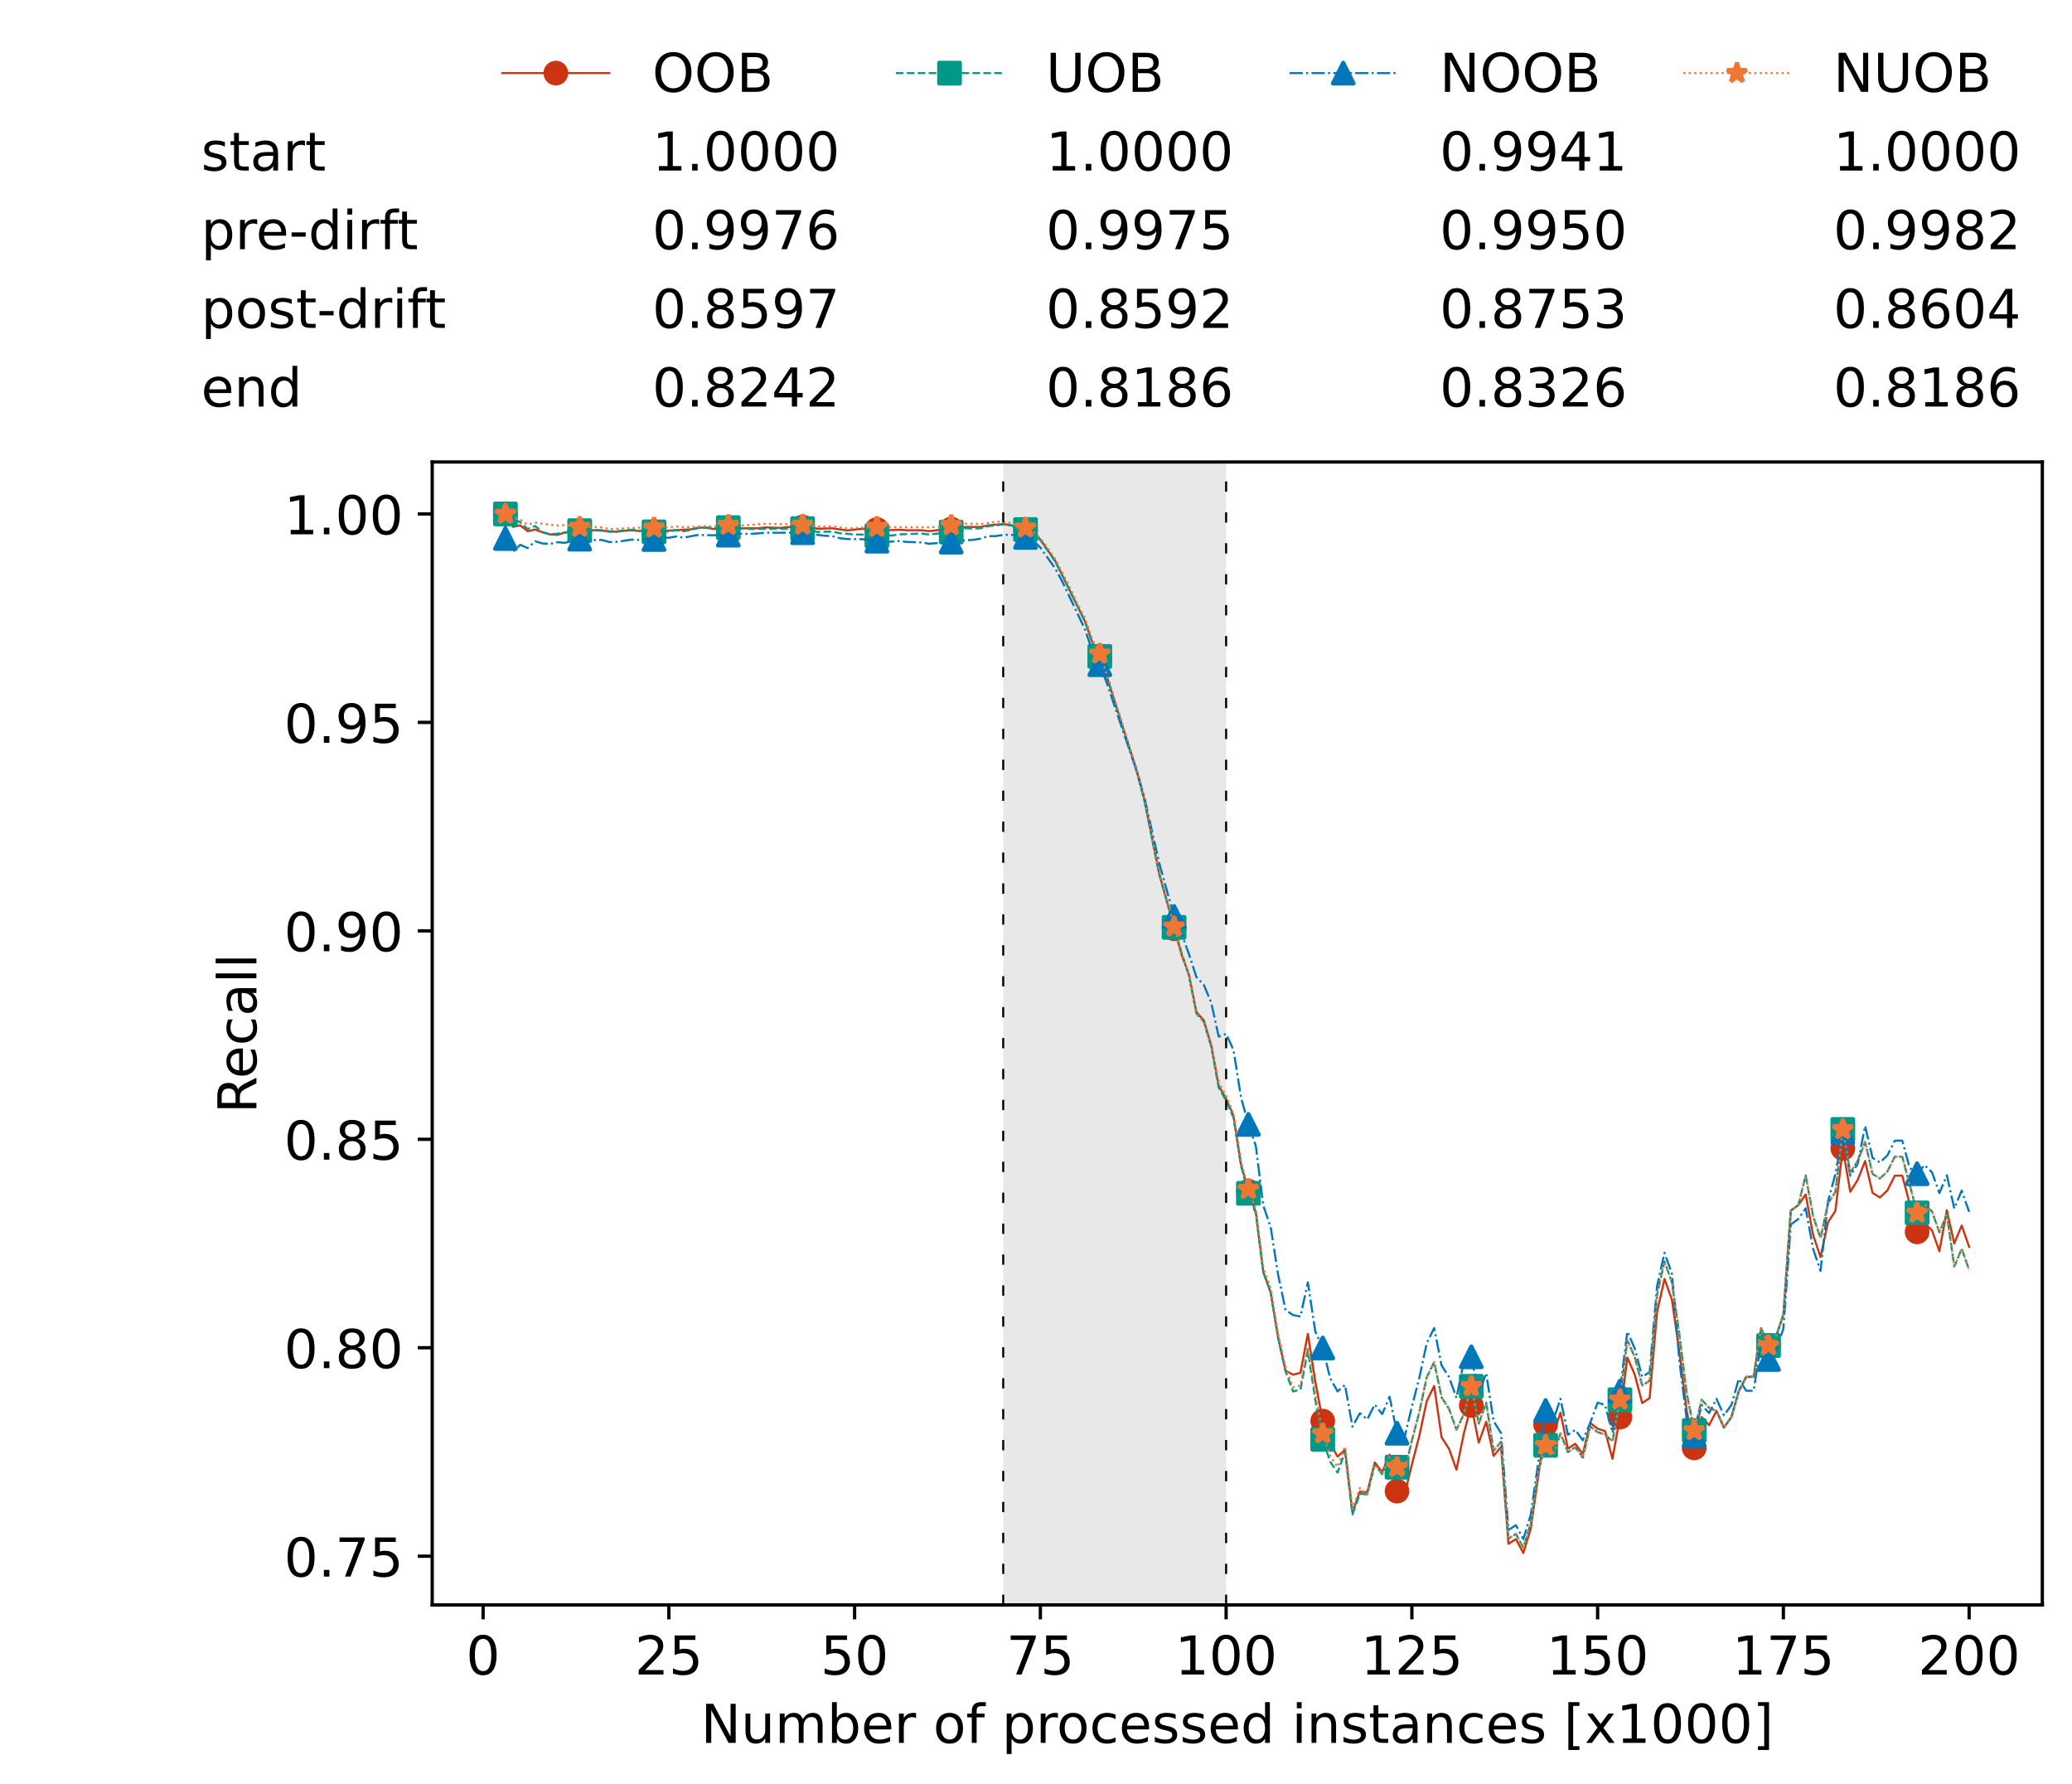 <?xml version="1.0" encoding="utf-8" standalone="no"?>
<!DOCTYPE svg PUBLIC "-//W3C//DTD SVG 1.1//EN"
  "http://www.w3.org/Graphics/SVG/1.1/DTD/svg11.dtd">
<!-- Created with matplotlib (https://matplotlib.org/) -->
<svg height="432.615pt" version="1.1" viewBox="0 0 502.65 432.615" width="502.65pt" xmlns="http://www.w3.org/2000/svg" xmlns:xlink="http://www.w3.org/1999/xlink">
 <defs>
  <style type="text/css">*{stroke-linecap:butt;stroke-linejoin:round;}</style>
 </defs>
 <g id="figure_1">
  <g id="patch_1">
   <path d="M 0 432.615 
L 502.65 432.615 
L 502.65 0 
L 0 0 
z
" style="fill:#ffffff;"/>
  </g>
  <g id="axes_1">
   <g id="patch_2">
    <path d="M 104.85 389.252 
L 495.45 389.252 
L 495.45 112.052 
L 104.85 112.052 
z
" style="fill:#ffffff;"/>
   </g>
   <g id="patch_3">
    <path clip-path="url(#pc99b18d250)" d="M 297.446 389.252 
L 297.446 112.052 
L 243.372 112.052 
L 243.372 389.252 
z
" style="fill:#d3d3d3;opacity:0.5;"/>
   </g>
   <g id="matplotlib.axis_1">
    <g id="xtick_1">
     <g id="line2d_1">
      <defs>
       <path d="M 0 0 
L 0 3.5 
" id="m9ea6ec12c9" style="stroke:#000000;stroke-width:0.8;"/>
      </defs>
      <g>
       <use style="stroke:#000000;stroke-width:0.8;" x="117.197" xlink:href="#m9ea6ec12c9" y="389.252"/>
      </g>
     </g>
     <g id="text_1">
      <!-- 0 -->
      <g transform="translate(113.061 406.13)scale(0.13 -0.13)">
       <defs>
        <path d="M 31.781 66.406 
Q 24.172 66.406 20.328 58.906 
Q 16.5 51.422 16.5 36.375 
Q 16.5 21.391 20.328 13.891 
Q 24.172 6.391 31.781 6.391 
Q 39.453 6.391 43.281 13.891 
Q 47.125 21.391 47.125 36.375 
Q 47.125 51.422 43.281 58.906 
Q 39.453 66.406 31.781 66.406 
z
M 31.781 74.219 
Q 44.047 74.219 50.516 64.516 
Q 56.984 54.828 56.984 36.375 
Q 56.984 17.969 50.516 8.266 
Q 44.047 -1.422 31.781 -1.422 
Q 19.531 -1.422 13.062 8.266 
Q 6.594 17.969 6.594 36.375 
Q 6.594 54.828 13.062 64.516 
Q 19.531 74.219 31.781 74.219 
z
" id="DejaVuSans-48"/>
       </defs>
       <use xlink:href="#DejaVuSans-48"/>
      </g>
     </g>
    </g>
    <g id="xtick_2">
     <g id="line2d_2">
      <g>
       <use style="stroke:#000000;stroke-width:0.8;" x="162.259" xlink:href="#m9ea6ec12c9" y="389.252"/>
      </g>
     </g>
     <g id="text_2">
      <!-- 25 -->
      <g transform="translate(153.988 406.13)scale(0.13 -0.13)">
       <defs>
        <path d="M 19.188 8.297 
L 53.609 8.297 
L 53.609 0 
L 7.328 0 
L 7.328 8.297 
Q 12.938 14.109 22.625 23.891 
Q 32.328 33.688 34.812 36.531 
Q 39.547 41.844 41.422 45.531 
Q 43.312 49.219 43.312 52.781 
Q 43.312 58.594 39.234 62.25 
Q 35.156 65.922 28.609 65.922 
Q 23.969 65.922 18.812 64.312 
Q 13.672 62.703 7.812 59.422 
L 7.812 69.391 
Q 13.766 71.781 18.938 73 
Q 24.125 74.219 28.422 74.219 
Q 39.75 74.219 46.484 68.547 
Q 53.219 62.891 53.219 53.422 
Q 53.219 48.922 51.531 44.891 
Q 49.859 40.875 45.406 35.406 
Q 44.188 33.984 37.641 27.219 
Q 31.109 20.453 19.188 8.297 
z
" id="DejaVuSans-50"/>
        <path d="M 10.797 72.906 
L 49.516 72.906 
L 49.516 64.594 
L 19.828 64.594 
L 19.828 46.734 
Q 21.969 47.469 24.109 47.828 
Q 26.266 48.188 28.422 48.188 
Q 40.625 48.188 47.75 41.5 
Q 54.891 34.812 54.891 23.391 
Q 54.891 11.625 47.562 5.094 
Q 40.234 -1.422 26.906 -1.422 
Q 22.312 -1.422 17.547 -0.641 
Q 12.797 0.141 7.719 1.703 
L 7.719 11.625 
Q 12.109 9.234 16.797 8.062 
Q 21.484 6.891 26.703 6.891 
Q 35.156 6.891 40.078 11.328 
Q 45.016 15.766 45.016 23.391 
Q 45.016 31 40.078 35.438 
Q 35.156 39.891 26.703 39.891 
Q 22.75 39.891 18.812 39.016 
Q 14.891 38.141 10.797 36.281 
z
" id="DejaVuSans-53"/>
       </defs>
       <use xlink:href="#DejaVuSans-50"/>
       <use x="63.623" xlink:href="#DejaVuSans-53"/>
      </g>
     </g>
    </g>
    <g id="xtick_3">
     <g id="line2d_3">
      <g>
       <use style="stroke:#000000;stroke-width:0.8;" x="207.322" xlink:href="#m9ea6ec12c9" y="389.252"/>
      </g>
     </g>
     <g id="text_3">
      <!-- 50 -->
      <g transform="translate(199.05 406.13)scale(0.13 -0.13)">
       <use xlink:href="#DejaVuSans-53"/>
       <use x="63.623" xlink:href="#DejaVuSans-48"/>
      </g>
     </g>
    </g>
    <g id="xtick_4">
     <g id="line2d_4">
      <g>
       <use style="stroke:#000000;stroke-width:0.8;" x="252.384" xlink:href="#m9ea6ec12c9" y="389.252"/>
      </g>
     </g>
     <g id="text_4">
      <!-- 75 -->
      <g transform="translate(244.113 406.13)scale(0.13 -0.13)">
       <defs>
        <path d="M 8.203 72.906 
L 55.078 72.906 
L 55.078 68.703 
L 28.609 0 
L 18.312 0 
L 43.219 64.594 
L 8.203 64.594 
z
" id="DejaVuSans-55"/>
       </defs>
       <use xlink:href="#DejaVuSans-55"/>
       <use x="63.623" xlink:href="#DejaVuSans-53"/>
      </g>
     </g>
    </g>
    <g id="xtick_5">
     <g id="line2d_5">
      <g>
       <use style="stroke:#000000;stroke-width:0.8;" x="297.446" xlink:href="#m9ea6ec12c9" y="389.252"/>
      </g>
     </g>
     <g id="text_5">
      <!-- 100 -->
      <g transform="translate(285.039 406.13)scale(0.13 -0.13)">
       <defs>
        <path d="M 12.406 8.297 
L 28.516 8.297 
L 28.516 63.922 
L 10.984 60.406 
L 10.984 69.391 
L 28.422 72.906 
L 38.281 72.906 
L 38.281 8.297 
L 54.391 8.297 
L 54.391 0 
L 12.406 0 
z
" id="DejaVuSans-49"/>
       </defs>
       <use xlink:href="#DejaVuSans-49"/>
       <use x="63.623" xlink:href="#DejaVuSans-48"/>
       <use x="127.246" xlink:href="#DejaVuSans-48"/>
      </g>
     </g>
    </g>
    <g id="xtick_6">
     <g id="line2d_6">
      <g>
       <use style="stroke:#000000;stroke-width:0.8;" x="342.509" xlink:href="#m9ea6ec12c9" y="389.252"/>
      </g>
     </g>
     <g id="text_6">
      <!-- 125 -->
      <g transform="translate(330.102 406.13)scale(0.13 -0.13)">
       <use xlink:href="#DejaVuSans-49"/>
       <use x="63.623" xlink:href="#DejaVuSans-50"/>
       <use x="127.246" xlink:href="#DejaVuSans-53"/>
      </g>
     </g>
    </g>
    <g id="xtick_7">
     <g id="line2d_7">
      <g>
       <use style="stroke:#000000;stroke-width:0.8;" x="387.571" xlink:href="#m9ea6ec12c9" y="389.252"/>
      </g>
     </g>
     <g id="text_7">
      <!-- 150 -->
      <g transform="translate(375.164 406.13)scale(0.13 -0.13)">
       <use xlink:href="#DejaVuSans-49"/>
       <use x="63.623" xlink:href="#DejaVuSans-53"/>
       <use x="127.246" xlink:href="#DejaVuSans-48"/>
      </g>
     </g>
    </g>
    <g id="xtick_8">
     <g id="line2d_8">
      <g>
       <use style="stroke:#000000;stroke-width:0.8;" x="432.633" xlink:href="#m9ea6ec12c9" y="389.252"/>
      </g>
     </g>
     <g id="text_8">
      <!-- 175 -->
      <g transform="translate(420.226 406.13)scale(0.13 -0.13)">
       <use xlink:href="#DejaVuSans-49"/>
       <use x="63.623" xlink:href="#DejaVuSans-55"/>
       <use x="127.246" xlink:href="#DejaVuSans-53"/>
      </g>
     </g>
    </g>
    <g id="xtick_9">
     <g id="line2d_9">
      <g>
       <use style="stroke:#000000;stroke-width:0.8;" x="477.695" xlink:href="#m9ea6ec12c9" y="389.252"/>
      </g>
     </g>
     <g id="text_9">
      <!-- 200 -->
      <g transform="translate(465.289 406.13)scale(0.13 -0.13)">
       <use xlink:href="#DejaVuSans-50"/>
       <use x="63.623" xlink:href="#DejaVuSans-48"/>
       <use x="127.246" xlink:href="#DejaVuSans-48"/>
      </g>
     </g>
    </g>
    <g id="text_10">
     <!-- Number of processed instances [x1000] -->
     <g transform="translate(170.025 422.711)scale(0.13 -0.13)">
      <defs>
       <path d="M 9.812 72.906 
L 23.094 72.906 
L 55.422 11.922 
L 55.422 72.906 
L 64.984 72.906 
L 64.984 0 
L 51.703 0 
L 19.391 60.984 
L 19.391 0 
L 9.812 0 
z
" id="DejaVuSans-78"/>
       <path d="M 8.5 21.578 
L 8.5 54.688 
L 17.484 54.688 
L 17.484 21.922 
Q 17.484 14.156 20.5 10.266 
Q 23.531 6.391 29.594 6.391 
Q 36.859 6.391 41.078 11.031 
Q 45.312 15.672 45.312 23.688 
L 45.312 54.688 
L 54.297 54.688 
L 54.297 0 
L 45.312 0 
L 45.312 8.406 
Q 42.047 3.422 37.719 1 
Q 33.406 -1.422 27.688 -1.422 
Q 18.266 -1.422 13.375 4.438 
Q 8.5 10.297 8.5 21.578 
z
M 31.109 56 
z
" id="DejaVuSans-117"/>
       <path d="M 52 44.188 
Q 55.375 50.25 60.062 53.125 
Q 64.75 56 71.094 56 
Q 79.641 56 84.281 50.016 
Q 88.922 44.047 88.922 33.016 
L 88.922 0 
L 79.891 0 
L 79.891 32.719 
Q 79.891 40.578 77.094 44.375 
Q 74.312 48.188 68.609 48.188 
Q 61.625 48.188 57.562 43.547 
Q 53.516 38.922 53.516 30.906 
L 53.516 0 
L 44.484 0 
L 44.484 32.719 
Q 44.484 40.625 41.703 44.406 
Q 38.922 48.188 33.109 48.188 
Q 26.219 48.188 22.156 43.531 
Q 18.109 38.875 18.109 30.906 
L 18.109 0 
L 9.078 0 
L 9.078 54.688 
L 18.109 54.688 
L 18.109 46.188 
Q 21.188 51.219 25.484 53.609 
Q 29.781 56 35.688 56 
Q 41.656 56 45.828 52.969 
Q 50 49.953 52 44.188 
z
" id="DejaVuSans-109"/>
       <path d="M 48.688 27.297 
Q 48.688 37.203 44.609 42.844 
Q 40.531 48.484 33.406 48.484 
Q 26.266 48.484 22.188 42.844 
Q 18.109 37.203 18.109 27.297 
Q 18.109 17.391 22.188 11.75 
Q 26.266 6.109 33.406 6.109 
Q 40.531 6.109 44.609 11.75 
Q 48.688 17.391 48.688 27.297 
z
M 18.109 46.391 
Q 20.953 51.266 25.266 53.625 
Q 29.594 56 35.594 56 
Q 45.562 56 51.781 48.094 
Q 58.016 40.188 58.016 27.297 
Q 58.016 14.406 51.781 6.484 
Q 45.562 -1.422 35.594 -1.422 
Q 29.594 -1.422 25.266 0.953 
Q 20.953 3.328 18.109 8.203 
L 18.109 0 
L 9.078 0 
L 9.078 75.984 
L 18.109 75.984 
z
" id="DejaVuSans-98"/>
       <path d="M 56.203 29.594 
L 56.203 25.203 
L 14.891 25.203 
Q 15.484 15.922 20.484 11.062 
Q 25.484 6.203 34.422 6.203 
Q 39.594 6.203 44.453 7.469 
Q 49.312 8.734 54.109 11.281 
L 54.109 2.781 
Q 49.266 0.734 44.188 -0.344 
Q 39.109 -1.422 33.891 -1.422 
Q 20.797 -1.422 13.156 6.188 
Q 5.516 13.812 5.516 26.812 
Q 5.516 40.234 12.766 48.109 
Q 20.016 56 32.328 56 
Q 43.359 56 49.781 48.891 
Q 56.203 41.797 56.203 29.594 
z
M 47.219 32.234 
Q 47.125 39.594 43.094 43.984 
Q 39.062 48.391 32.422 48.391 
Q 24.906 48.391 20.391 44.141 
Q 15.875 39.891 15.188 32.172 
z
" id="DejaVuSans-101"/>
       <path d="M 41.109 46.297 
Q 39.594 47.172 37.812 47.578 
Q 36.031 48 33.891 48 
Q 26.266 48 22.188 43.047 
Q 18.109 38.094 18.109 28.812 
L 18.109 0 
L 9.078 0 
L 9.078 54.688 
L 18.109 54.688 
L 18.109 46.188 
Q 20.953 51.172 25.484 53.578 
Q 30.031 56 36.531 56 
Q 37.453 56 38.578 55.875 
Q 39.703 55.766 41.062 55.516 
z
" id="DejaVuSans-114"/>
       <path id="DejaVuSans-32"/>
       <path d="M 30.609 48.391 
Q 23.391 48.391 19.188 42.75 
Q 14.984 37.109 14.984 27.297 
Q 14.984 17.484 19.156 11.844 
Q 23.344 6.203 30.609 6.203 
Q 37.797 6.203 41.984 11.859 
Q 46.188 17.531 46.188 27.297 
Q 46.188 37.016 41.984 42.703 
Q 37.797 48.391 30.609 48.391 
z
M 30.609 56 
Q 42.328 56 49.016 48.375 
Q 55.719 40.766 55.719 27.297 
Q 55.719 13.875 49.016 6.219 
Q 42.328 -1.422 30.609 -1.422 
Q 18.844 -1.422 12.172 6.219 
Q 5.516 13.875 5.516 27.297 
Q 5.516 40.766 12.172 48.375 
Q 18.844 56 30.609 56 
z
" id="DejaVuSans-111"/>
       <path d="M 37.109 75.984 
L 37.109 68.5 
L 28.516 68.5 
Q 23.688 68.5 21.797 66.547 
Q 19.922 64.594 19.922 59.516 
L 19.922 54.688 
L 34.719 54.688 
L 34.719 47.703 
L 19.922 47.703 
L 19.922 0 
L 10.891 0 
L 10.891 47.703 
L 2.297 47.703 
L 2.297 54.688 
L 10.891 54.688 
L 10.891 58.5 
Q 10.891 67.625 15.141 71.797 
Q 19.391 75.984 28.609 75.984 
z
" id="DejaVuSans-102"/>
       <path d="M 18.109 8.203 
L 18.109 -20.797 
L 9.078 -20.797 
L 9.078 54.688 
L 18.109 54.688 
L 18.109 46.391 
Q 20.953 51.266 25.266 53.625 
Q 29.594 56 35.594 56 
Q 45.562 56 51.781 48.094 
Q 58.016 40.188 58.016 27.297 
Q 58.016 14.406 51.781 6.484 
Q 45.562 -1.422 35.594 -1.422 
Q 29.594 -1.422 25.266 0.953 
Q 20.953 3.328 18.109 8.203 
z
M 48.688 27.297 
Q 48.688 37.203 44.609 42.844 
Q 40.531 48.484 33.406 48.484 
Q 26.266 48.484 22.188 42.844 
Q 18.109 37.203 18.109 27.297 
Q 18.109 17.391 22.188 11.75 
Q 26.266 6.109 33.406 6.109 
Q 40.531 6.109 44.609 11.75 
Q 48.688 17.391 48.688 27.297 
z
" id="DejaVuSans-112"/>
       <path d="M 48.781 52.594 
L 48.781 44.188 
Q 44.969 46.297 41.141 47.344 
Q 37.312 48.391 33.406 48.391 
Q 24.656 48.391 19.812 42.844 
Q 14.984 37.312 14.984 27.297 
Q 14.984 17.281 19.812 11.734 
Q 24.656 6.203 33.406 6.203 
Q 37.312 6.203 41.141 7.25 
Q 44.969 8.297 48.781 10.406 
L 48.781 2.094 
Q 45.016 0.344 40.984 -0.531 
Q 36.969 -1.422 32.422 -1.422 
Q 20.062 -1.422 12.781 6.344 
Q 5.516 14.109 5.516 27.297 
Q 5.516 40.672 12.859 48.328 
Q 20.219 56 33.016 56 
Q 37.156 56 41.109 55.141 
Q 45.062 54.297 48.781 52.594 
z
" id="DejaVuSans-99"/>
       <path d="M 44.281 53.078 
L 44.281 44.578 
Q 40.484 46.531 36.375 47.5 
Q 32.281 48.484 27.875 48.484 
Q 21.188 48.484 17.844 46.438 
Q 14.5 44.391 14.5 40.281 
Q 14.5 37.156 16.891 35.375 
Q 19.281 33.594 26.516 31.984 
L 29.594 31.297 
Q 39.156 29.25 43.188 25.516 
Q 47.219 21.781 47.219 15.094 
Q 47.219 7.469 41.188 3.016 
Q 35.156 -1.422 24.609 -1.422 
Q 20.219 -1.422 15.453 -0.562 
Q 10.688 0.297 5.422 2 
L 5.422 11.281 
Q 10.406 8.688 15.234 7.391 
Q 20.062 6.109 24.812 6.109 
Q 31.156 6.109 34.562 8.281 
Q 37.984 10.453 37.984 14.406 
Q 37.984 18.062 35.516 20.016 
Q 33.062 21.969 24.703 23.781 
L 21.578 24.516 
Q 13.234 26.266 9.516 29.906 
Q 5.812 33.547 5.812 39.891 
Q 5.812 47.609 11.281 51.797 
Q 16.75 56 26.812 56 
Q 31.781 56 36.172 55.266 
Q 40.578 54.547 44.281 53.078 
z
" id="DejaVuSans-115"/>
       <path d="M 45.406 46.391 
L 45.406 75.984 
L 54.391 75.984 
L 54.391 0 
L 45.406 0 
L 45.406 8.203 
Q 42.578 3.328 38.25 0.953 
Q 33.938 -1.422 27.875 -1.422 
Q 17.969 -1.422 11.734 6.484 
Q 5.516 14.406 5.516 27.297 
Q 5.516 40.188 11.734 48.094 
Q 17.969 56 27.875 56 
Q 33.938 56 38.25 53.625 
Q 42.578 51.266 45.406 46.391 
z
M 14.797 27.297 
Q 14.797 17.391 18.875 11.75 
Q 22.953 6.109 30.078 6.109 
Q 37.203 6.109 41.297 11.75 
Q 45.406 17.391 45.406 27.297 
Q 45.406 37.203 41.297 42.844 
Q 37.203 48.484 30.078 48.484 
Q 22.953 48.484 18.875 42.844 
Q 14.797 37.203 14.797 27.297 
z
" id="DejaVuSans-100"/>
       <path d="M 9.422 54.688 
L 18.406 54.688 
L 18.406 0 
L 9.422 0 
z
M 9.422 75.984 
L 18.406 75.984 
L 18.406 64.594 
L 9.422 64.594 
z
" id="DejaVuSans-105"/>
       <path d="M 54.891 33.016 
L 54.891 0 
L 45.906 0 
L 45.906 32.719 
Q 45.906 40.484 42.875 44.328 
Q 39.844 48.188 33.797 48.188 
Q 26.516 48.188 22.312 43.547 
Q 18.109 38.922 18.109 30.906 
L 18.109 0 
L 9.078 0 
L 9.078 54.688 
L 18.109 54.688 
L 18.109 46.188 
Q 21.344 51.125 25.703 53.562 
Q 30.078 56 35.797 56 
Q 45.219 56 50.047 50.172 
Q 54.891 44.344 54.891 33.016 
z
" id="DejaVuSans-110"/>
       <path d="M 18.312 70.219 
L 18.312 54.688 
L 36.812 54.688 
L 36.812 47.703 
L 18.312 47.703 
L 18.312 18.016 
Q 18.312 11.328 20.141 9.422 
Q 21.969 7.516 27.594 7.516 
L 36.812 7.516 
L 36.812 0 
L 27.594 0 
Q 17.188 0 13.234 3.875 
Q 9.281 7.766 9.281 18.016 
L 9.281 47.703 
L 2.688 47.703 
L 2.688 54.688 
L 9.281 54.688 
L 9.281 70.219 
z
" id="DejaVuSans-116"/>
       <path d="M 34.281 27.484 
Q 23.391 27.484 19.188 25 
Q 14.984 22.516 14.984 16.5 
Q 14.984 11.719 18.141 8.906 
Q 21.297 6.109 26.703 6.109 
Q 34.188 6.109 38.703 11.406 
Q 43.219 16.703 43.219 25.484 
L 43.219 27.484 
z
M 52.203 31.203 
L 52.203 0 
L 43.219 0 
L 43.219 8.297 
Q 40.141 3.328 35.547 0.953 
Q 30.953 -1.422 24.312 -1.422 
Q 15.922 -1.422 10.953 3.297 
Q 6 8.016 6 15.922 
Q 6 25.141 12.172 29.828 
Q 18.359 34.516 30.609 34.516 
L 43.219 34.516 
L 43.219 35.406 
Q 43.219 41.609 39.141 45 
Q 35.062 48.391 27.688 48.391 
Q 23 48.391 18.547 47.266 
Q 14.109 46.141 10.016 43.891 
L 10.016 52.203 
Q 14.938 54.109 19.578 55.047 
Q 24.219 56 28.609 56 
Q 40.484 56 46.344 49.844 
Q 52.203 43.703 52.203 31.203 
z
" id="DejaVuSans-97"/>
       <path d="M 8.594 75.984 
L 29.297 75.984 
L 29.297 69 
L 17.578 69 
L 17.578 -6.203 
L 29.297 -6.203 
L 29.297 -13.188 
L 8.594 -13.188 
z
" id="DejaVuSans-91"/>
       <path d="M 54.891 54.688 
L 35.109 28.078 
L 55.906 0 
L 45.312 0 
L 29.391 21.484 
L 13.484 0 
L 2.875 0 
L 24.125 28.609 
L 4.688 54.688 
L 15.281 54.688 
L 29.781 35.203 
L 44.281 54.688 
z
" id="DejaVuSans-120"/>
       <path d="M 30.422 75.984 
L 30.422 -13.188 
L 9.719 -13.188 
L 9.719 -6.203 
L 21.391 -6.203 
L 21.391 69 
L 9.719 69 
L 9.719 75.984 
z
" id="DejaVuSans-93"/>
      </defs>
      <use xlink:href="#DejaVuSans-78"/>
      <use x="74.805" xlink:href="#DejaVuSans-117"/>
      <use x="138.184" xlink:href="#DejaVuSans-109"/>
      <use x="235.596" xlink:href="#DejaVuSans-98"/>
      <use x="299.072" xlink:href="#DejaVuSans-101"/>
      <use x="360.596" xlink:href="#DejaVuSans-114"/>
      <use x="401.709" xlink:href="#DejaVuSans-32"/>
      <use x="433.496" xlink:href="#DejaVuSans-111"/>
      <use x="494.678" xlink:href="#DejaVuSans-102"/>
      <use x="529.883" xlink:href="#DejaVuSans-32"/>
      <use x="561.67" xlink:href="#DejaVuSans-112"/>
      <use x="625.146" xlink:href="#DejaVuSans-114"/>
      <use x="664.01" xlink:href="#DejaVuSans-111"/>
      <use x="725.191" xlink:href="#DejaVuSans-99"/>
      <use x="780.172" xlink:href="#DejaVuSans-101"/>
      <use x="841.695" xlink:href="#DejaVuSans-115"/>
      <use x="893.795" xlink:href="#DejaVuSans-115"/>
      <use x="945.895" xlink:href="#DejaVuSans-101"/>
      <use x="1007.418" xlink:href="#DejaVuSans-100"/>
      <use x="1070.895" xlink:href="#DejaVuSans-32"/>
      <use x="1102.682" xlink:href="#DejaVuSans-105"/>
      <use x="1130.465" xlink:href="#DejaVuSans-110"/>
      <use x="1193.844" xlink:href="#DejaVuSans-115"/>
      <use x="1245.943" xlink:href="#DejaVuSans-116"/>
      <use x="1285.152" xlink:href="#DejaVuSans-97"/>
      <use x="1346.432" xlink:href="#DejaVuSans-110"/>
      <use x="1409.811" xlink:href="#DejaVuSans-99"/>
      <use x="1464.791" xlink:href="#DejaVuSans-101"/>
      <use x="1526.314" xlink:href="#DejaVuSans-115"/>
      <use x="1578.414" xlink:href="#DejaVuSans-32"/>
      <use x="1610.201" xlink:href="#DejaVuSans-91"/>
      <use x="1649.215" xlink:href="#DejaVuSans-120"/>
      <use x="1708.395" xlink:href="#DejaVuSans-49"/>
      <use x="1772.018" xlink:href="#DejaVuSans-48"/>
      <use x="1835.641" xlink:href="#DejaVuSans-48"/>
      <use x="1899.264" xlink:href="#DejaVuSans-48"/>
      <use x="1962.887" xlink:href="#DejaVuSans-93"/>
     </g>
    </g>
   </g>
   <g id="matplotlib.axis_2">
    <g id="ytick_1">
     <g id="line2d_10">
      <defs>
       <path d="M 0 0 
L -3.5 0 
" id="m97a9123239" style="stroke:#000000;stroke-width:0.8;"/>
      </defs>
      <g>
       <use style="stroke:#000000;stroke-width:0.8;" x="104.85" xlink:href="#m97a9123239" y="377.43"/>
      </g>
     </g>
     <g id="text_11">
      <!-- 0.75 -->
      <g transform="translate(68.905 382.369)scale(0.13 -0.13)">
       <defs>
        <path d="M 10.688 12.406 
L 21 12.406 
L 21 0 
L 10.688 0 
z
" id="DejaVuSans-46"/>
       </defs>
       <use xlink:href="#DejaVuSans-48"/>
       <use x="63.623" xlink:href="#DejaVuSans-46"/>
       <use x="95.41" xlink:href="#DejaVuSans-55"/>
       <use x="159.033" xlink:href="#DejaVuSans-53"/>
      </g>
     </g>
    </g>
    <g id="ytick_2">
     <g id="line2d_11">
      <g>
       <use style="stroke:#000000;stroke-width:0.8;" x="104.85" xlink:href="#m97a9123239" y="326.874"/>
      </g>
     </g>
     <g id="text_12">
      <!-- 0.80 -->
      <g transform="translate(68.905 331.813)scale(0.13 -0.13)">
       <defs>
        <path d="M 31.781 34.625 
Q 24.75 34.625 20.719 30.859 
Q 16.703 27.094 16.703 20.516 
Q 16.703 13.922 20.719 10.156 
Q 24.75 6.391 31.781 6.391 
Q 38.812 6.391 42.859 10.172 
Q 46.922 13.969 46.922 20.516 
Q 46.922 27.094 42.891 30.859 
Q 38.875 34.625 31.781 34.625 
z
M 21.922 38.812 
Q 15.578 40.375 12.031 44.719 
Q 8.5 49.078 8.5 55.328 
Q 8.5 64.062 14.719 69.141 
Q 20.953 74.219 31.781 74.219 
Q 42.672 74.219 48.875 69.141 
Q 55.078 64.062 55.078 55.328 
Q 55.078 49.078 51.531 44.719 
Q 48 40.375 41.703 38.812 
Q 48.828 37.156 52.797 32.312 
Q 56.781 27.484 56.781 20.516 
Q 56.781 9.906 50.312 4.234 
Q 43.844 -1.422 31.781 -1.422 
Q 19.734 -1.422 13.25 4.234 
Q 6.781 9.906 6.781 20.516 
Q 6.781 27.484 10.781 32.312 
Q 14.797 37.156 21.922 38.812 
z
M 18.312 54.391 
Q 18.312 48.734 21.844 45.562 
Q 25.391 42.391 31.781 42.391 
Q 38.141 42.391 41.719 45.562 
Q 45.312 48.734 45.312 54.391 
Q 45.312 60.062 41.719 63.234 
Q 38.141 66.406 31.781 66.406 
Q 25.391 66.406 21.844 63.234 
Q 18.312 60.062 18.312 54.391 
z
" id="DejaVuSans-56"/>
       </defs>
       <use xlink:href="#DejaVuSans-48"/>
       <use x="63.623" xlink:href="#DejaVuSans-46"/>
       <use x="95.41" xlink:href="#DejaVuSans-56"/>
       <use x="159.033" xlink:href="#DejaVuSans-48"/>
      </g>
     </g>
    </g>
    <g id="ytick_3">
     <g id="line2d_12">
      <g>
       <use style="stroke:#000000;stroke-width:0.8;" x="104.85" xlink:href="#m97a9123239" y="276.319"/>
      </g>
     </g>
     <g id="text_13">
      <!-- 0.85 -->
      <g transform="translate(68.905 281.258)scale(0.13 -0.13)">
       <use xlink:href="#DejaVuSans-48"/>
       <use x="63.623" xlink:href="#DejaVuSans-46"/>
       <use x="95.41" xlink:href="#DejaVuSans-56"/>
       <use x="159.033" xlink:href="#DejaVuSans-53"/>
      </g>
     </g>
    </g>
    <g id="ytick_4">
     <g id="line2d_13">
      <g>
       <use style="stroke:#000000;stroke-width:0.8;" x="104.85" xlink:href="#m97a9123239" y="225.763"/>
      </g>
     </g>
     <g id="text_14">
      <!-- 0.90 -->
      <g transform="translate(68.905 230.702)scale(0.13 -0.13)">
       <defs>
        <path d="M 10.984 1.516 
L 10.984 10.5 
Q 14.703 8.734 18.5 7.812 
Q 22.312 6.891 25.984 6.891 
Q 35.75 6.891 40.891 13.453 
Q 46.047 20.016 46.781 33.406 
Q 43.953 29.203 39.594 26.953 
Q 35.25 24.703 29.984 24.703 
Q 19.047 24.703 12.672 31.312 
Q 6.297 37.938 6.297 49.422 
Q 6.297 60.641 12.938 67.422 
Q 19.578 74.219 30.609 74.219 
Q 43.266 74.219 49.922 64.516 
Q 56.594 54.828 56.594 36.375 
Q 56.594 19.141 48.406 8.859 
Q 40.234 -1.422 26.422 -1.422 
Q 22.703 -1.422 18.891 -0.688 
Q 15.094 0.047 10.984 1.516 
z
M 30.609 32.422 
Q 37.25 32.422 41.125 36.953 
Q 45.016 41.5 45.016 49.422 
Q 45.016 57.281 41.125 61.844 
Q 37.25 66.406 30.609 66.406 
Q 23.969 66.406 20.094 61.844 
Q 16.219 57.281 16.219 49.422 
Q 16.219 41.5 20.094 36.953 
Q 23.969 32.422 30.609 32.422 
z
" id="DejaVuSans-57"/>
       </defs>
       <use xlink:href="#DejaVuSans-48"/>
       <use x="63.623" xlink:href="#DejaVuSans-46"/>
       <use x="95.41" xlink:href="#DejaVuSans-57"/>
       <use x="159.033" xlink:href="#DejaVuSans-48"/>
      </g>
     </g>
    </g>
    <g id="ytick_5">
     <g id="line2d_14">
      <g>
       <use style="stroke:#000000;stroke-width:0.8;" x="104.85" xlink:href="#m97a9123239" y="175.207"/>
      </g>
     </g>
     <g id="text_15">
      <!-- 0.95 -->
      <g transform="translate(68.905 180.146)scale(0.13 -0.13)">
       <use xlink:href="#DejaVuSans-48"/>
       <use x="63.623" xlink:href="#DejaVuSans-46"/>
       <use x="95.41" xlink:href="#DejaVuSans-57"/>
       <use x="159.033" xlink:href="#DejaVuSans-53"/>
      </g>
     </g>
    </g>
    <g id="ytick_6">
     <g id="line2d_15">
      <g>
       <use style="stroke:#000000;stroke-width:0.8;" x="104.85" xlink:href="#m97a9123239" y="124.652"/>
      </g>
     </g>
     <g id="text_16">
      <!-- 1.00 -->
      <g transform="translate(68.905 129.591)scale(0.13 -0.13)">
       <use xlink:href="#DejaVuSans-49"/>
       <use x="63.623" xlink:href="#DejaVuSans-46"/>
       <use x="95.41" xlink:href="#DejaVuSans-48"/>
       <use x="159.033" xlink:href="#DejaVuSans-48"/>
      </g>
     </g>
    </g>
    <g id="text_17">
     <!-- Recall -->
     <g transform="translate(62.201 270.044)rotate(-90)scale(0.13 -0.13)">
      <defs>
       <path d="M 44.391 34.188 
Q 47.562 33.109 50.562 29.594 
Q 53.562 26.078 56.594 19.922 
L 66.609 0 
L 56 0 
L 46.688 18.703 
Q 43.062 26.031 39.672 28.422 
Q 36.281 30.812 30.422 30.812 
L 19.672 30.812 
L 19.672 0 
L 9.812 0 
L 9.812 72.906 
L 32.078 72.906 
Q 44.578 72.906 50.734 67.672 
Q 56.891 62.453 56.891 51.906 
Q 56.891 45.016 53.688 40.469 
Q 50.484 35.938 44.391 34.188 
z
M 19.672 64.797 
L 19.672 38.922 
L 32.078 38.922 
Q 39.203 38.922 42.844 42.219 
Q 46.484 45.516 46.484 51.906 
Q 46.484 58.297 42.844 61.547 
Q 39.203 64.797 32.078 64.797 
z
" id="DejaVuSans-82"/>
       <path d="M 9.422 75.984 
L 18.406 75.984 
L 18.406 0 
L 9.422 0 
z
" id="DejaVuSans-108"/>
      </defs>
      <use xlink:href="#DejaVuSans-82"/>
      <use x="64.982" xlink:href="#DejaVuSans-101"/>
      <use x="126.506" xlink:href="#DejaVuSans-99"/>
      <use x="181.486" xlink:href="#DejaVuSans-97"/>
      <use x="242.766" xlink:href="#DejaVuSans-108"/>
      <use x="270.549" xlink:href="#DejaVuSans-108"/>
     </g>
    </g>
   </g>
   <g id="line2d_16"/>
   <g id="line2d_17"/>
   <g id="line2d_18"/>
   <g id="line2d_19"/>
   <g id="line2d_20"/>
   <g id="line2d_21">
    <path clip-path="url(#pc99b18d250)" d="M 122.605 124.652 
L 124.407 127.779 
L 126.21 127.403 
L 128.012 128.844 
L 129.815 128.426 
L 131.617 129.108 
L 133.419 129.62 
L 135.222 129.716 
L 137.024 129.153 
L 140.629 128.721 
L 142.432 128.74 
L 144.234 128.587 
L 149.642 128.972 
L 151.444 128.718 
L 153.247 128.605 
L 155.049 128.806 
L 156.852 128.699 
L 158.654 128.905 
L 167.667 128.37 
L 169.469 127.968 
L 171.272 127.983 
L 173.074 128.282 
L 176.679 128.168 
L 183.889 128.115 
L 185.692 127.919 
L 189.297 128.022 
L 191.099 127.827 
L 196.507 127.824 
L 198.309 128.235 
L 201.914 128.139 
L 205.519 128.642 
L 209.124 128.249 
L 210.927 128.438 
L 212.729 128.438 
L 216.334 128.572 
L 218.137 128.489 
L 219.939 128.6 
L 223.544 128.603 
L 225.347 128.822 
L 234.359 127.808 
L 237.964 127.801 
L 239.767 127.407 
L 243.372 127.098 
L 245.174 127.379 
L 248.779 128.433 
L 250.581 129.085 
L 252.384 130.875 
L 255.989 136.037 
L 259.594 143.371 
L 263.199 150.708 
L 265.001 155.825 
L 266.804 159.376 
L 268.606 164.396 
L 275.816 187.186 
L 277.619 193.977 
L 281.224 211.925 
L 286.631 231.501 
L 288.434 236.422 
L 290.236 245.453 
L 292.039 247.475 
L 293.841 253.513 
L 295.644 263.288 
L 297.446 266.496 
L 299.249 270.63 
L 301.051 282.364 
L 302.854 288.924 
L 304.656 294.016 
L 306.459 308.434 
L 308.261 313.5 
L 310.064 324.377 
L 311.866 332.425 
L 313.669 333.412 
L 315.471 332.964 
L 317.274 323.503 
L 319.076 335.027 
L 320.879 344.656 
L 322.681 350.073 
L 324.484 353.266 
L 326.286 351.604 
L 328.089 366.771 
L 329.891 361.778 
L 331.694 361.903 
L 333.496 354.68 
L 335.299 357.014 
L 337.101 352.801 
L 338.904 361.648 
L 340.706 362.771 
L 342.509 355.188 
L 344.311 348.244 
L 346.114 339.818 
L 347.916 336.141 
L 349.719 348.585 
L 351.521 351.394 
L 353.324 356.45 
L 355.126 347.602 
L 356.928 340.862 
L 358.731 349.889 
L 360.533 344.834 
L 362.336 353.107 
L 364.138 350.94 
L 365.941 374.43 
L 367.743 373.281 
L 369.546 376.652 
L 371.348 370.754 
L 374.953 345.476 
L 376.756 348.029 
L 378.558 342.612 
L 380.361 351.362 
L 382.163 350.159 
L 383.966 352.687 
L 385.768 345.103 
L 387.571 346.508 
L 389.373 347.069 
L 391.176 353.81 
L 392.978 343.699 
L 394.781 329.254 
L 396.583 333.391 
L 398.386 340.285 
L 400.188 339.081 
L 401.991 318.217 
L 403.793 310.174 
L 405.596 315.229 
L 407.398 327.868 
L 409.201 342.313 
L 411.003 351.16 
L 412.806 343.692 
L 414.608 345.661 
L 416.411 342.214 
L 418.213 346.227 
L 420.016 343.699 
L 421.818 337.379 
L 423.621 333.932 
L 425.423 333.932 
L 427.226 322.136 
L 429.028 326.349 
L 430.831 324.182 
L 432.633 318.879 
L 434.436 293.602 
L 436.238 292.305 
L 438.041 289.679 
L 439.843 299.528 
L 441.646 304.889 
L 443.448 296.464 
L 445.251 293.686 
L 447.053 278.519 
L 448.856 289.051 
L 450.658 286.179 
L 452.461 281.583 
L 454.263 289.307 
L 456.066 290.43 
L 457.868 288.707 
L 459.671 285.132 
L 461.473 285.132 
L 465.078 298.765 
L 466.881 296.683 
L 468.683 298.412 
L 470.485 303.467 
L 472.288 293.529 
L 474.09 301.572 
L 475.893 297.238 
L 477.695 302.409 
L 477.695 302.409 
" style="fill:none;stroke:#cc3311;stroke-linecap:square;stroke-width:0.5;"/>
    <defs>
     <path d="M 0 2.5 
C 0.663 2.5 1.299 2.237 1.768 1.768 
C 2.237 1.299 2.5 0.663 2.5 0 
C 2.5 -0.663 2.237 -1.299 1.768 -1.768 
C 1.299 -2.237 0.663 -2.5 0 -2.5 
C -0.663 -2.5 -1.299 -2.237 -1.768 -1.768 
C -2.237 -1.299 -2.5 -0.663 -2.5 0 
C -2.5 0.663 -2.237 1.299 -1.768 1.768 
C -1.299 2.237 -0.663 2.5 0 2.5 
z
" id="m33054b4b2d" style="stroke:#cc3311;"/>
    </defs>
    <g clip-path="url(#pc99b18d250)">
     <use style="fill:#cc3311;stroke:#cc3311;" x="122.605" xlink:href="#m33054b4b2d" y="124.652"/>
     <use style="fill:#cc3311;stroke:#cc3311;" x="140.629" xlink:href="#m33054b4b2d" y="128.721"/>
     <use style="fill:#cc3311;stroke:#cc3311;" x="158.654" xlink:href="#m33054b4b2d" y="128.905"/>
     <use style="fill:#cc3311;stroke:#cc3311;" x="176.679" xlink:href="#m33054b4b2d" y="128.168"/>
     <use style="fill:#cc3311;stroke:#cc3311;" x="194.704" xlink:href="#m33054b4b2d" y="127.82"/>
     <use style="fill:#cc3311;stroke:#cc3311;" x="212.729" xlink:href="#m33054b4b2d" y="128.438"/>
     <use style="fill:#cc3311;stroke:#cc3311;" x="230.754" xlink:href="#m33054b4b2d" y="128.329"/>
     <use style="fill:#cc3311;stroke:#cc3311;" x="248.779" xlink:href="#m33054b4b2d" y="128.433"/>
     <use style="fill:#cc3311;stroke:#cc3311;" x="266.804" xlink:href="#m33054b4b2d" y="159.376"/>
     <use style="fill:#cc3311;stroke:#cc3311;" x="284.829" xlink:href="#m33054b4b2d" y="225.242"/>
     <use style="fill:#cc3311;stroke:#cc3311;" x="302.854" xlink:href="#m33054b4b2d" y="288.924"/>
     <use style="fill:#cc3311;stroke:#cc3311;" x="320.879" xlink:href="#m33054b4b2d" y="344.656"/>
     <use style="fill:#cc3311;stroke:#cc3311;" x="338.904" xlink:href="#m33054b4b2d" y="361.648"/>
     <use style="fill:#cc3311;stroke:#cc3311;" x="356.928" xlink:href="#m33054b4b2d" y="340.862"/>
     <use style="fill:#cc3311;stroke:#cc3311;" x="374.953" xlink:href="#m33054b4b2d" y="345.476"/>
     <use style="fill:#cc3311;stroke:#cc3311;" x="392.978" xlink:href="#m33054b4b2d" y="343.699"/>
     <use style="fill:#cc3311;stroke:#cc3311;" x="411.003" xlink:href="#m33054b4b2d" y="351.16"/>
     <use style="fill:#cc3311;stroke:#cc3311;" x="429.028" xlink:href="#m33054b4b2d" y="326.349"/>
     <use style="fill:#cc3311;stroke:#cc3311;" x="447.053" xlink:href="#m33054b4b2d" y="278.519"/>
     <use style="fill:#cc3311;stroke:#cc3311;" x="465.078" xlink:href="#m33054b4b2d" y="298.765"/>
    </g>
   </g>
   <g id="line2d_22"/>
   <g id="line2d_23"/>
   <g id="line2d_24"/>
   <g id="line2d_25"/>
   <g id="line2d_26">
    <path clip-path="url(#pc99b18d250)" d="M 122.605 124.652 
L 126.21 126.679 
L 128.012 128.301 
L 129.815 127.571 
L 131.617 129.052 
L 133.419 129.572 
L 135.222 129.435 
L 138.827 128.896 
L 140.629 128.703 
L 142.432 128.724 
L 144.234 128.573 
L 146.037 128.585 
L 147.839 128.98 
L 153.247 128.481 
L 155.049 128.689 
L 156.852 128.688 
L 158.654 128.996 
L 162.259 128.891 
L 164.062 128.566 
L 165.864 128.865 
L 169.469 128.074 
L 171.272 127.984 
L 174.877 128.072 
L 176.679 127.966 
L 180.284 128.126 
L 182.087 128.303 
L 191.099 128.213 
L 192.902 128.114 
L 194.704 128.202 
L 196.507 128.508 
L 198.309 129.025 
L 201.914 128.928 
L 203.717 129.323 
L 207.322 129.635 
L 209.124 129.647 
L 212.729 129.939 
L 216.334 129.874 
L 218.137 129.6 
L 223.544 129.413 
L 225.347 129.632 
L 230.754 129.039 
L 232.557 128.634 
L 234.359 128.111 
L 236.162 128.205 
L 237.964 128.107 
L 239.767 127.614 
L 243.372 127.201 
L 245.174 127.377 
L 248.779 128.433 
L 250.581 129.205 
L 252.384 130.974 
L 255.989 136.118 
L 261.396 147.006 
L 263.199 150.65 
L 265.001 155.923 
L 266.804 159.205 
L 268.606 164.404 
L 272.211 176.064 
L 275.816 187.344 
L 277.619 194.136 
L 281.224 212.084 
L 286.631 231.061 
L 288.434 236.639 
L 290.236 245.789 
L 292.039 247.811 
L 293.841 253.85 
L 295.644 263.763 
L 297.446 266.971 
L 299.249 271.105 
L 301.051 282.684 
L 302.854 289.414 
L 304.656 294.326 
L 306.459 308.556 
L 308.261 313.431 
L 310.064 324.538 
L 311.866 332.586 
L 313.669 337.461 
L 315.471 337.013 
L 317.274 327.552 
L 319.076 339.448 
L 320.879 349.077 
L 322.681 354.494 
L 324.484 357.155 
L 326.286 352.122 
L 328.089 367.289 
L 329.891 362.297 
L 331.694 362.421 
L 333.496 355.199 
L 335.299 357.532 
L 337.101 353.319 
L 338.904 355.847 
L 340.706 356.971 
L 342.509 349.387 
L 344.311 342.443 
L 346.114 334.017 
L 347.916 330.34 
L 349.719 338.896 
L 351.521 341.704 
L 353.324 346.76 
L 355.126 342.968 
L 356.928 336.227 
L 358.731 345.255 
L 360.533 340.2 
L 362.336 351.843 
L 364.138 349.676 
L 365.941 373.167 
L 367.743 372.018 
L 369.546 375.388 
L 371.348 369.49 
L 373.151 356.851 
L 374.953 350.531 
L 376.756 353.085 
L 378.558 347.668 
L 380.361 352.205 
L 382.163 351.001 
L 383.966 353.529 
L 385.768 345.946 
L 387.571 347.35 
L 389.373 347.912 
L 391.176 349.597 
L 392.978 339.486 
L 394.781 325.041 
L 396.583 329.178 
L 398.386 336.072 
L 400.188 334.868 
L 401.991 314.004 
L 403.793 305.961 
L 405.596 311.016 
L 407.398 323.655 
L 409.201 338.1 
L 411.003 346.947 
L 412.806 339.479 
L 414.608 341.448 
L 416.411 342.214 
L 418.213 346.227 
L 420.016 343.699 
L 421.818 337.379 
L 423.621 333.932 
L 425.423 333.932 
L 427.226 322.136 
L 429.028 326.349 
L 430.831 324.182 
L 432.633 318.879 
L 434.436 293.602 
L 436.238 292.305 
L 438.041 285.083 
L 439.843 294.932 
L 441.646 300.294 
L 443.448 291.868 
L 445.251 289.09 
L 447.053 273.923 
L 448.856 284.456 
L 450.658 281.583 
L 452.461 276.987 
L 454.263 284.711 
L 456.066 285.834 
L 457.868 284.111 
L 459.671 280.536 
L 461.473 280.536 
L 465.078 294.169 
L 466.881 292.087 
L 468.683 293.816 
L 470.485 298.871 
L 472.288 294.55 
L 474.09 307.189 
L 475.893 302.856 
L 477.695 308.026 
L 477.695 308.026 
" style="fill:none;stroke:#009988;stroke-dasharray:1.85,0.8;stroke-dashoffset:0;stroke-width:0.5;"/>
    <defs>
     <path d="M -2.5 2.5 
L 2.5 2.5 
L 2.5 -2.5 
L -2.5 -2.5 
z
" id="m56d48a2687" style="stroke:#009988;stroke-linejoin:miter;"/>
    </defs>
    <g clip-path="url(#pc99b18d250)">
     <use style="fill:#009988;stroke:#009988;stroke-linejoin:miter;" x="122.605" xlink:href="#m56d48a2687" y="124.652"/>
     <use style="fill:#009988;stroke:#009988;stroke-linejoin:miter;" x="140.629" xlink:href="#m56d48a2687" y="128.703"/>
     <use style="fill:#009988;stroke:#009988;stroke-linejoin:miter;" x="158.654" xlink:href="#m56d48a2687" y="128.996"/>
     <use style="fill:#009988;stroke:#009988;stroke-linejoin:miter;" x="176.679" xlink:href="#m56d48a2687" y="127.966"/>
     <use style="fill:#009988;stroke:#009988;stroke-linejoin:miter;" x="194.704" xlink:href="#m56d48a2687" y="128.202"/>
     <use style="fill:#009988;stroke:#009988;stroke-linejoin:miter;" x="212.729" xlink:href="#m56d48a2687" y="129.939"/>
     <use style="fill:#009988;stroke:#009988;stroke-linejoin:miter;" x="230.754" xlink:href="#m56d48a2687" y="129.039"/>
     <use style="fill:#009988;stroke:#009988;stroke-linejoin:miter;" x="248.779" xlink:href="#m56d48a2687" y="128.433"/>
     <use style="fill:#009988;stroke:#009988;stroke-linejoin:miter;" x="266.804" xlink:href="#m56d48a2687" y="159.205"/>
     <use style="fill:#009988;stroke:#009988;stroke-linejoin:miter;" x="284.829" xlink:href="#m56d48a2687" y="224.922"/>
     <use style="fill:#009988;stroke:#009988;stroke-linejoin:miter;" x="302.854" xlink:href="#m56d48a2687" y="289.414"/>
     <use style="fill:#009988;stroke:#009988;stroke-linejoin:miter;" x="320.879" xlink:href="#m56d48a2687" y="349.077"/>
     <use style="fill:#009988;stroke:#009988;stroke-linejoin:miter;" x="338.904" xlink:href="#m56d48a2687" y="355.847"/>
     <use style="fill:#009988;stroke:#009988;stroke-linejoin:miter;" x="356.928" xlink:href="#m56d48a2687" y="336.227"/>
     <use style="fill:#009988;stroke:#009988;stroke-linejoin:miter;" x="374.953" xlink:href="#m56d48a2687" y="350.531"/>
     <use style="fill:#009988;stroke:#009988;stroke-linejoin:miter;" x="392.978" xlink:href="#m56d48a2687" y="339.486"/>
     <use style="fill:#009988;stroke:#009988;stroke-linejoin:miter;" x="411.003" xlink:href="#m56d48a2687" y="346.947"/>
     <use style="fill:#009988;stroke:#009988;stroke-linejoin:miter;" x="429.028" xlink:href="#m56d48a2687" y="326.349"/>
     <use style="fill:#009988;stroke:#009988;stroke-linejoin:miter;" x="447.053" xlink:href="#m56d48a2687" y="273.923"/>
     <use style="fill:#009988;stroke:#009988;stroke-linejoin:miter;" x="465.078" xlink:href="#m56d48a2687" y="294.169"/>
    </g>
   </g>
   <g id="line2d_27"/>
   <g id="line2d_28"/>
   <g id="line2d_29"/>
   <g id="line2d_30"/>
   <g id="line2d_31">
    <path clip-path="url(#pc99b18d250)" d="M 122.605 130.611 
L 124.407 133.886 
L 126.21 132.14 
L 128.012 132.929 
L 129.815 131.273 
L 131.617 131.809 
L 133.419 131.935 
L 135.222 131.503 
L 137.024 131.657 
L 140.629 130.769 
L 142.432 131.156 
L 144.234 130.979 
L 146.037 130.965 
L 147.839 131.464 
L 149.642 131.407 
L 153.247 130.878 
L 155.049 130.959 
L 156.852 130.744 
L 158.654 130.858 
L 160.457 130.432 
L 162.259 130.43 
L 164.062 130.1 
L 165.864 130.398 
L 169.469 129.706 
L 171.272 129.817 
L 176.679 129.788 
L 178.482 129.443 
L 182.087 129.499 
L 185.692 129.208 
L 194.704 129.203 
L 198.309 129.725 
L 200.112 129.936 
L 201.914 130.035 
L 203.717 130.53 
L 205.519 130.736 
L 209.124 130.766 
L 212.729 131.256 
L 214.532 131.478 
L 218.137 131.22 
L 219.939 131.435 
L 223.544 131.549 
L 225.347 131.875 
L 228.952 131.584 
L 230.754 131.483 
L 232.557 131.178 
L 236.162 130.921 
L 237.964 130.624 
L 239.767 130.032 
L 241.569 130.028 
L 243.372 129.719 
L 245.174 129.684 
L 246.976 129.915 
L 248.779 130.343 
L 250.581 131.012 
L 252.384 132.802 
L 255.989 137.889 
L 257.791 141.23 
L 263.199 152.629 
L 265.001 157.954 
L 266.804 161.208 
L 268.606 165.948 
L 272.211 176.658 
L 275.816 187.037 
L 277.619 193.373 
L 281.224 209.332 
L 284.829 222.272 
L 286.631 226.485 
L 288.434 231.406 
L 290.236 236.974 
L 292.039 238.87 
L 293.841 243.165 
L 295.644 251.434 
L 297.446 250.733 
L 299.249 254.715 
L 301.051 266.14 
L 302.854 272.7 
L 304.656 277.971 
L 306.459 292.388 
L 308.261 297.647 
L 310.064 309.214 
L 311.866 317.703 
L 313.669 318.941 
L 315.471 319.3 
L 317.274 311.022 
L 319.076 322.917 
L 320.879 326.93 
L 322.681 334.272 
L 324.484 337.465 
L 326.286 335.895 
L 328.089 346.007 
L 329.891 342.758 
L 331.694 344.248 
L 333.496 340.637 
L 335.299 342.97 
L 337.101 338.758 
L 338.904 347.605 
L 340.706 348.728 
L 342.509 341.145 
L 344.311 334.2 
L 346.114 325.774 
L 347.916 322.098 
L 349.719 331.172 
L 351.521 333.98 
L 353.324 339.036 
L 355.126 330.189 
L 356.928 329.065 
L 358.731 338.093 
L 360.533 333.038 
L 362.336 344.681 
L 364.138 347.57 
L 365.941 371.06 
L 367.743 369.911 
L 369.546 373.281 
L 371.348 367.383 
L 374.953 342.105 
L 376.756 344.659 
L 378.558 339.242 
L 380.361 347.992 
L 382.163 346.788 
L 383.966 349.316 
L 385.768 345.103 
L 387.571 340.188 
L 389.373 340.75 
L 391.176 347.491 
L 392.978 337.379 
L 394.781 322.935 
L 396.583 327.071 
L 398.386 333.965 
L 400.188 332.762 
L 401.991 311.897 
L 403.793 303.854 
L 405.596 308.91 
L 407.398 329.975 
L 409.201 344.419 
L 411.003 348.211 
L 412.806 340.743 
L 414.608 342.712 
L 416.411 339.265 
L 418.213 343.278 
L 420.016 340.75 
L 421.818 334.43 
L 423.621 337.303 
L 425.423 337.303 
L 427.226 325.507 
L 429.028 329.719 
L 430.831 327.553 
L 432.633 322.25 
L 434.436 296.972 
L 436.238 295.676 
L 438.041 293.049 
L 439.843 302.898 
L 441.646 308.26 
L 443.448 291.408 
L 445.251 284.741 
L 447.053 274.63 
L 448.856 285.163 
L 450.658 282.29 
L 452.461 273.098 
L 454.263 280.822 
L 456.066 281.945 
L 457.868 280.222 
L 459.671 276.647 
L 461.473 276.647 
L 463.276 283.258 
L 465.078 284.663 
L 466.881 282.581 
L 468.683 284.309 
L 470.485 289.365 
L 472.288 285.044 
L 474.09 293.087 
L 475.893 288.754 
L 477.695 293.924 
L 477.695 293.924 
" style="fill:none;stroke:#0077bb;stroke-dasharray:3.2,0.8,0.5,0.8;stroke-dashoffset:0;stroke-width:0.5;"/>
    <defs>
     <path d="M 0 -2.5 
L -2.5 2.5 
L 2.5 2.5 
z
" id="m446d0c9ffc" style="stroke:#0077bb;stroke-linejoin:miter;"/>
    </defs>
    <g clip-path="url(#pc99b18d250)">
     <use style="fill:#0077bb;stroke:#0077bb;stroke-linejoin:miter;" x="122.605" xlink:href="#m446d0c9ffc" y="130.611"/>
     <use style="fill:#0077bb;stroke:#0077bb;stroke-linejoin:miter;" x="140.629" xlink:href="#m446d0c9ffc" y="130.769"/>
     <use style="fill:#0077bb;stroke:#0077bb;stroke-linejoin:miter;" x="158.654" xlink:href="#m446d0c9ffc" y="130.858"/>
     <use style="fill:#0077bb;stroke:#0077bb;stroke-linejoin:miter;" x="176.679" xlink:href="#m446d0c9ffc" y="129.788"/>
     <use style="fill:#0077bb;stroke:#0077bb;stroke-linejoin:miter;" x="194.704" xlink:href="#m446d0c9ffc" y="129.203"/>
     <use style="fill:#0077bb;stroke:#0077bb;stroke-linejoin:miter;" x="212.729" xlink:href="#m446d0c9ffc" y="131.256"/>
     <use style="fill:#0077bb;stroke:#0077bb;stroke-linejoin:miter;" x="230.754" xlink:href="#m446d0c9ffc" y="131.483"/>
     <use style="fill:#0077bb;stroke:#0077bb;stroke-linejoin:miter;" x="248.779" xlink:href="#m446d0c9ffc" y="130.343"/>
     <use style="fill:#0077bb;stroke:#0077bb;stroke-linejoin:miter;" x="266.804" xlink:href="#m446d0c9ffc" y="161.208"/>
     <use style="fill:#0077bb;stroke:#0077bb;stroke-linejoin:miter;" x="284.829" xlink:href="#m446d0c9ffc" y="222.272"/>
     <use style="fill:#0077bb;stroke:#0077bb;stroke-linejoin:miter;" x="302.854" xlink:href="#m446d0c9ffc" y="272.7"/>
     <use style="fill:#0077bb;stroke:#0077bb;stroke-linejoin:miter;" x="320.879" xlink:href="#m446d0c9ffc" y="326.93"/>
     <use style="fill:#0077bb;stroke:#0077bb;stroke-linejoin:miter;" x="338.904" xlink:href="#m446d0c9ffc" y="347.605"/>
     <use style="fill:#0077bb;stroke:#0077bb;stroke-linejoin:miter;" x="356.928" xlink:href="#m446d0c9ffc" y="329.065"/>
     <use style="fill:#0077bb;stroke:#0077bb;stroke-linejoin:miter;" x="374.953" xlink:href="#m446d0c9ffc" y="342.105"/>
     <use style="fill:#0077bb;stroke:#0077bb;stroke-linejoin:miter;" x="392.978" xlink:href="#m446d0c9ffc" y="337.379"/>
     <use style="fill:#0077bb;stroke:#0077bb;stroke-linejoin:miter;" x="411.003" xlink:href="#m446d0c9ffc" y="348.211"/>
     <use style="fill:#0077bb;stroke:#0077bb;stroke-linejoin:miter;" x="429.028" xlink:href="#m446d0c9ffc" y="329.719"/>
     <use style="fill:#0077bb;stroke:#0077bb;stroke-linejoin:miter;" x="447.053" xlink:href="#m446d0c9ffc" y="274.63"/>
     <use style="fill:#0077bb;stroke:#0077bb;stroke-linejoin:miter;" x="465.078" xlink:href="#m446d0c9ffc" y="284.663"/>
    </g>
   </g>
   <g id="line2d_32"/>
   <g id="line2d_33"/>
   <g id="line2d_34"/>
   <g id="line2d_35"/>
   <g id="line2d_36">
    <path clip-path="url(#pc99b18d250)" d="M 122.605 124.652 
L 124.407 125.694 
L 126.21 126.013 
L 128.012 127.269 
L 129.815 126.746 
L 133.419 127.284 
L 135.222 127.433 
L 137.024 127.352 
L 138.827 127.506 
L 140.629 127.826 
L 142.432 127.92 
L 144.234 127.83 
L 146.037 127.896 
L 147.839 128.337 
L 155.049 127.976 
L 160.457 128.006 
L 162.259 127.906 
L 164.062 127.688 
L 165.864 127.887 
L 171.272 127.6 
L 173.074 127.697 
L 178.482 127.347 
L 180.284 127.433 
L 185.692 127.028 
L 189.297 127.131 
L 192.902 127.031 
L 194.704 127.329 
L 196.507 127.432 
L 198.309 127.74 
L 201.914 127.642 
L 205.519 128.146 
L 212.729 127.837 
L 225.347 127.892 
L 228.952 127.696 
L 232.557 127.195 
L 234.359 126.98 
L 237.964 127.076 
L 241.569 126.575 
L 243.372 126.472 
L 245.174 126.859 
L 250.581 128.764 
L 252.384 130.533 
L 254.186 132.929 
L 255.989 135.558 
L 259.594 142.613 
L 261.396 146.521 
L 263.199 149.915 
L 265.001 155.188 
L 266.804 158.569 
L 268.606 163.768 
L 272.211 175.428 
L 275.816 186.708 
L 277.619 193.499 
L 281.224 211.447 
L 286.631 231.023 
L 288.434 236.601 
L 290.236 245.87 
L 292.039 247.893 
L 293.841 253.931 
L 295.644 262.617 
L 297.446 265.824 
L 299.249 270.11 
L 301.051 281.69 
L 302.854 288.419 
L 304.656 293.331 
L 306.459 307.562 
L 308.261 312.436 
L 310.064 323.543 
L 311.866 331.591 
L 313.669 336.467 
L 315.471 336.018 
L 317.274 326.558 
L 319.076 338.081 
L 320.879 347.711 
L 322.681 353.128 
L 324.484 355.789 
L 326.286 350.756 
L 328.089 365.923 
L 329.891 360.931 
L 331.694 362.421 
L 333.496 355.199 
L 335.299 357.532 
L 337.101 353.319 
L 338.904 355.847 
L 340.706 356.971 
L 342.509 349.387 
L 344.311 342.443 
L 346.114 334.017 
L 347.916 330.34 
L 349.719 338.896 
L 351.521 341.704 
L 353.324 346.76 
L 355.126 342.968 
L 356.928 336.227 
L 358.731 345.255 
L 360.533 340.2 
L 362.336 351.843 
L 364.138 349.676 
L 365.941 373.167 
L 367.743 372.018 
L 369.546 375.388 
L 371.348 369.49 
L 373.151 356.851 
L 374.953 350.531 
L 376.756 353.085 
L 378.558 347.668 
L 380.361 352.205 
L 382.163 351.001 
L 383.966 353.529 
L 385.768 345.946 
L 387.571 347.35 
L 389.373 347.912 
L 391.176 349.597 
L 392.978 339.486 
L 394.781 325.041 
L 396.583 329.178 
L 398.386 336.072 
L 400.188 334.868 
L 401.991 314.004 
L 403.793 305.961 
L 405.596 311.016 
L 407.398 323.655 
L 409.201 338.1 
L 411.003 346.947 
L 412.806 339.479 
L 414.608 341.448 
L 416.411 342.214 
L 418.213 346.227 
L 420.016 343.699 
L 421.818 337.379 
L 423.621 333.932 
L 425.423 333.932 
L 427.226 322.136 
L 429.028 326.349 
L 430.831 324.182 
L 432.633 318.879 
L 434.436 293.602 
L 436.238 292.305 
L 438.041 285.083 
L 439.843 294.932 
L 441.646 300.294 
L 443.448 291.868 
L 445.251 289.09 
L 447.053 273.923 
L 448.856 284.456 
L 450.658 281.583 
L 452.461 276.987 
L 454.263 284.711 
L 456.066 285.834 
L 457.868 284.111 
L 459.671 280.536 
L 461.473 280.536 
L 465.078 294.169 
L 466.881 292.087 
L 468.683 293.816 
L 470.485 298.871 
L 472.288 294.55 
L 474.09 307.189 
L 475.893 302.856 
L 477.695 308.026 
L 477.695 308.026 
" style="fill:none;stroke:#ee7733;stroke-dasharray:0.5,0.825;stroke-dashoffset:0;stroke-width:0.5;"/>
    <defs>
     <path d="M 0 -2.5 
L -0.561 -0.773 
L -2.378 -0.773 
L -0.908 0.295 
L -1.469 2.023 
L -0 0.955 
L 1.469 2.023 
L 0.908 0.295 
L 2.378 -0.773 
L 0.561 -0.773 
z
" id="mc34042be13" style="stroke:#ee7733;stroke-linejoin:bevel;"/>
    </defs>
    <g clip-path="url(#pc99b18d250)">
     <use style="fill:#ee7733;stroke:#ee7733;stroke-linejoin:bevel;" x="122.605" xlink:href="#mc34042be13" y="124.652"/>
     <use style="fill:#ee7733;stroke:#ee7733;stroke-linejoin:bevel;" x="140.629" xlink:href="#mc34042be13" y="127.826"/>
     <use style="fill:#ee7733;stroke:#ee7733;stroke-linejoin:bevel;" x="158.654" xlink:href="#mc34042be13" y="128.011"/>
     <use style="fill:#ee7733;stroke:#ee7733;stroke-linejoin:bevel;" x="176.679" xlink:href="#mc34042be13" y="127.369"/>
     <use style="fill:#ee7733;stroke:#ee7733;stroke-linejoin:bevel;" x="194.704" xlink:href="#mc34042be13" y="127.329"/>
     <use style="fill:#ee7733;stroke:#ee7733;stroke-linejoin:bevel;" x="212.729" xlink:href="#mc34042be13" y="127.837"/>
     <use style="fill:#ee7733;stroke:#ee7733;stroke-linejoin:bevel;" x="230.754" xlink:href="#mc34042be13" y="127.398"/>
     <use style="fill:#ee7733;stroke:#ee7733;stroke-linejoin:bevel;" x="248.779" xlink:href="#mc34042be13" y="128.008"/>
     <use style="fill:#ee7733;stroke:#ee7733;stroke-linejoin:bevel;" x="266.804" xlink:href="#mc34042be13" y="158.569"/>
     <use style="fill:#ee7733;stroke:#ee7733;stroke-linejoin:bevel;" x="284.829" xlink:href="#mc34042be13" y="224.764"/>
     <use style="fill:#ee7733;stroke:#ee7733;stroke-linejoin:bevel;" x="302.854" xlink:href="#mc34042be13" y="288.419"/>
     <use style="fill:#ee7733;stroke:#ee7733;stroke-linejoin:bevel;" x="320.879" xlink:href="#mc34042be13" y="347.711"/>
     <use style="fill:#ee7733;stroke:#ee7733;stroke-linejoin:bevel;" x="338.904" xlink:href="#mc34042be13" y="355.847"/>
     <use style="fill:#ee7733;stroke:#ee7733;stroke-linejoin:bevel;" x="356.928" xlink:href="#mc34042be13" y="336.227"/>
     <use style="fill:#ee7733;stroke:#ee7733;stroke-linejoin:bevel;" x="374.953" xlink:href="#mc34042be13" y="350.531"/>
     <use style="fill:#ee7733;stroke:#ee7733;stroke-linejoin:bevel;" x="392.978" xlink:href="#mc34042be13" y="339.486"/>
     <use style="fill:#ee7733;stroke:#ee7733;stroke-linejoin:bevel;" x="411.003" xlink:href="#mc34042be13" y="346.947"/>
     <use style="fill:#ee7733;stroke:#ee7733;stroke-linejoin:bevel;" x="429.028" xlink:href="#mc34042be13" y="326.349"/>
     <use style="fill:#ee7733;stroke:#ee7733;stroke-linejoin:bevel;" x="447.053" xlink:href="#mc34042be13" y="273.923"/>
     <use style="fill:#ee7733;stroke:#ee7733;stroke-linejoin:bevel;" x="465.078" xlink:href="#mc34042be13" y="294.169"/>
    </g>
   </g>
   <g id="line2d_37"/>
   <g id="line2d_38"/>
   <g id="line2d_39"/>
   <g id="line2d_40"/>
   <g id="line2d_41">
    <path clip-path="url(#pc99b18d250)" d="M 243.372 389.252 
L 243.372 112.052 
" style="fill:none;stroke:#000000;stroke-dasharray:2.5,5;stroke-dashoffset:0;stroke-width:0.5;"/>
   </g>
   <g id="line2d_42">
    <path clip-path="url(#pc99b18d250)" d="M 297.446 389.252 
L 297.446 112.052 
" style="fill:none;stroke:#000000;stroke-dasharray:2.5,5;stroke-dashoffset:0;stroke-width:0.5;"/>
   </g>
   <g id="patch_4">
    <path d="M 104.85 389.252 
L 104.85 112.052 
" style="fill:none;stroke:#000000;stroke-linecap:square;stroke-linejoin:miter;stroke-width:0.8;"/>
   </g>
   <g id="patch_5">
    <path d="M 495.45 389.252 
L 495.45 112.052 
" style="fill:none;stroke:#000000;stroke-linecap:square;stroke-linejoin:miter;stroke-width:0.8;"/>
   </g>
   <g id="patch_6">
    <path d="M 104.85 389.252 
L 495.45 389.252 
" style="fill:none;stroke:#000000;stroke-linecap:square;stroke-linejoin:miter;stroke-width:0.8;"/>
   </g>
   <g id="patch_7">
    <path d="M 104.85 112.052 
L 495.45 112.052 
" style="fill:none;stroke:#000000;stroke-linecap:square;stroke-linejoin:miter;stroke-width:0.8;"/>
   </g>
   <g id="legend_1">
    <g id="line2d_43"/>
    <g id="line2d_44"/>
    <g id="text_18">
     <!--   -->
     <g transform="translate(48.8 22.278)scale(0.13 -0.13)">
      <use xlink:href="#DejaVuSans-32"/>
     </g>
    </g>
    <g id="line2d_45"/>
    <g id="line2d_46"/>
    <g id="text_19">
     <!-- start -->
     <g transform="translate(48.8 41.36)scale(0.13 -0.13)">
      <use xlink:href="#DejaVuSans-115"/>
      <use x="52.1" xlink:href="#DejaVuSans-116"/>
      <use x="91.309" xlink:href="#DejaVuSans-97"/>
      <use x="152.588" xlink:href="#DejaVuSans-114"/>
      <use x="193.701" xlink:href="#DejaVuSans-116"/>
     </g>
    </g>
    <g id="line2d_47"/>
    <g id="line2d_48"/>
    <g id="text_20">
     <!-- pre-dirft -->
     <g transform="translate(48.8 60.441)scale(0.13 -0.13)">
      <defs>
       <path d="M 4.891 31.391 
L 31.203 31.391 
L 31.203 23.391 
L 4.891 23.391 
z
" id="DejaVuSans-45"/>
      </defs>
      <use xlink:href="#DejaVuSans-112"/>
      <use x="63.477" xlink:href="#DejaVuSans-114"/>
      <use x="102.34" xlink:href="#DejaVuSans-101"/>
      <use x="163.863" xlink:href="#DejaVuSans-45"/>
      <use x="199.947" xlink:href="#DejaVuSans-100"/>
      <use x="263.424" xlink:href="#DejaVuSans-105"/>
      <use x="291.207" xlink:href="#DejaVuSans-114"/>
      <use x="332.32" xlink:href="#DejaVuSans-102"/>
      <use x="365.775" xlink:href="#DejaVuSans-116"/>
     </g>
    </g>
    <g id="line2d_49"/>
    <g id="line2d_50"/>
    <g id="text_21">
     <!-- post-drift -->
     <g transform="translate(48.8 79.523)scale(0.13 -0.13)">
      <use xlink:href="#DejaVuSans-112"/>
      <use x="63.477" xlink:href="#DejaVuSans-111"/>
      <use x="124.658" xlink:href="#DejaVuSans-115"/>
      <use x="176.758" xlink:href="#DejaVuSans-116"/>
      <use x="215.967" xlink:href="#DejaVuSans-45"/>
      <use x="252.051" xlink:href="#DejaVuSans-100"/>
      <use x="315.527" xlink:href="#DejaVuSans-114"/>
      <use x="356.641" xlink:href="#DejaVuSans-105"/>
      <use x="384.424" xlink:href="#DejaVuSans-102"/>
      <use x="417.879" xlink:href="#DejaVuSans-116"/>
     </g>
    </g>
    <g id="line2d_51"/>
    <g id="line2d_52"/>
    <g id="text_22">
     <!-- end -->
     <g transform="translate(48.8 98.604)scale(0.13 -0.13)">
      <use xlink:href="#DejaVuSans-101"/>
      <use x="61.523" xlink:href="#DejaVuSans-110"/>
      <use x="124.902" xlink:href="#DejaVuSans-100"/>
     </g>
    </g>
    <g id="line2d_53">
     <path d="M 121.84 17.728 
L 147.84 17.728 
" style="fill:none;stroke:#cc3311;stroke-linecap:square;stroke-width:0.5;"/>
    </g>
    <g id="line2d_54">
     <g>
      <use style="fill:#cc3311;stroke:#cc3311;" x="134.84" xlink:href="#m33054b4b2d" y="17.728"/>
     </g>
    </g>
    <g id="text_23">
     <!-- OOB -->
     <g transform="translate(158.24 22.278)scale(0.13 -0.13)">
      <defs>
       <path d="M 39.406 66.219 
Q 28.656 66.219 22.328 58.203 
Q 16.016 50.203 16.016 36.375 
Q 16.016 22.609 22.328 14.594 
Q 28.656 6.594 39.406 6.594 
Q 50.141 6.594 56.422 14.594 
Q 62.703 22.609 62.703 36.375 
Q 62.703 50.203 56.422 58.203 
Q 50.141 66.219 39.406 66.219 
z
M 39.406 74.219 
Q 54.734 74.219 63.906 63.938 
Q 73.094 53.656 73.094 36.375 
Q 73.094 19.141 63.906 8.859 
Q 54.734 -1.422 39.406 -1.422 
Q 24.031 -1.422 14.812 8.828 
Q 5.609 19.094 5.609 36.375 
Q 5.609 53.656 14.812 63.938 
Q 24.031 74.219 39.406 74.219 
z
" id="DejaVuSans-79"/>
       <path d="M 19.672 34.812 
L 19.672 8.109 
L 35.5 8.109 
Q 43.453 8.109 47.281 11.406 
Q 51.125 14.703 51.125 21.484 
Q 51.125 28.328 47.281 31.562 
Q 43.453 34.812 35.5 34.812 
z
M 19.672 64.797 
L 19.672 42.828 
L 34.281 42.828 
Q 41.5 42.828 45.031 45.531 
Q 48.578 48.25 48.578 53.812 
Q 48.578 59.328 45.031 62.062 
Q 41.5 64.797 34.281 64.797 
z
M 9.812 72.906 
L 35.016 72.906 
Q 46.297 72.906 52.391 68.219 
Q 58.5 63.531 58.5 54.891 
Q 58.5 48.188 55.375 44.234 
Q 52.25 40.281 46.188 39.312 
Q 53.469 37.75 57.5 32.781 
Q 61.531 27.828 61.531 20.406 
Q 61.531 10.641 54.891 5.312 
Q 48.25 0 35.984 0 
L 9.812 0 
z
" id="DejaVuSans-66"/>
      </defs>
      <use xlink:href="#DejaVuSans-79"/>
      <use x="78.711" xlink:href="#DejaVuSans-79"/>
      <use x="157.422" xlink:href="#DejaVuSans-66"/>
     </g>
    </g>
    <g id="line2d_55"/>
    <g id="line2d_56"/>
    <g id="text_24">
     <!-- 1.0000 -->
     <g transform="translate(158.24 41.36)scale(0.13 -0.13)">
      <use xlink:href="#DejaVuSans-49"/>
      <use x="63.623" xlink:href="#DejaVuSans-46"/>
      <use x="95.41" xlink:href="#DejaVuSans-48"/>
      <use x="159.033" xlink:href="#DejaVuSans-48"/>
      <use x="222.656" xlink:href="#DejaVuSans-48"/>
      <use x="286.279" xlink:href="#DejaVuSans-48"/>
     </g>
    </g>
    <g id="line2d_57"/>
    <g id="line2d_58"/>
    <g id="text_25">
     <!-- 0.9976 -->
     <g transform="translate(158.24 60.441)scale(0.13 -0.13)">
      <defs>
       <path d="M 33.016 40.375 
Q 26.375 40.375 22.484 35.828 
Q 18.609 31.297 18.609 23.391 
Q 18.609 15.531 22.484 10.953 
Q 26.375 6.391 33.016 6.391 
Q 39.656 6.391 43.531 10.953 
Q 47.406 15.531 47.406 23.391 
Q 47.406 31.297 43.531 35.828 
Q 39.656 40.375 33.016 40.375 
z
M 52.594 71.297 
L 52.594 62.312 
Q 48.875 64.062 45.094 64.984 
Q 41.312 65.922 37.594 65.922 
Q 27.828 65.922 22.672 59.328 
Q 17.531 52.734 16.797 39.406 
Q 19.672 43.656 24.016 45.922 
Q 28.375 48.188 33.594 48.188 
Q 44.578 48.188 50.953 41.516 
Q 57.328 34.859 57.328 23.391 
Q 57.328 12.156 50.688 5.359 
Q 44.047 -1.422 33.016 -1.422 
Q 20.359 -1.422 13.672 8.266 
Q 6.984 17.969 6.984 36.375 
Q 6.984 53.656 15.188 63.938 
Q 23.391 74.219 37.203 74.219 
Q 40.922 74.219 44.703 73.484 
Q 48.484 72.75 52.594 71.297 
z
" id="DejaVuSans-54"/>
      </defs>
      <use xlink:href="#DejaVuSans-48"/>
      <use x="63.623" xlink:href="#DejaVuSans-46"/>
      <use x="95.41" xlink:href="#DejaVuSans-57"/>
      <use x="159.033" xlink:href="#DejaVuSans-57"/>
      <use x="222.656" xlink:href="#DejaVuSans-55"/>
      <use x="286.279" xlink:href="#DejaVuSans-54"/>
     </g>
    </g>
    <g id="line2d_59"/>
    <g id="line2d_60"/>
    <g id="text_26">
     <!-- 0.8597 -->
     <g transform="translate(158.24 79.523)scale(0.13 -0.13)">
      <use xlink:href="#DejaVuSans-48"/>
      <use x="63.623" xlink:href="#DejaVuSans-46"/>
      <use x="95.41" xlink:href="#DejaVuSans-56"/>
      <use x="159.033" xlink:href="#DejaVuSans-53"/>
      <use x="222.656" xlink:href="#DejaVuSans-57"/>
      <use x="286.279" xlink:href="#DejaVuSans-55"/>
     </g>
    </g>
    <g id="line2d_61"/>
    <g id="line2d_62"/>
    <g id="text_27">
     <!-- 0.8242 -->
     <g transform="translate(158.24 98.604)scale(0.13 -0.13)">
      <defs>
       <path d="M 37.797 64.312 
L 12.891 25.391 
L 37.797 25.391 
z
M 35.203 72.906 
L 47.609 72.906 
L 47.609 25.391 
L 58.016 25.391 
L 58.016 17.188 
L 47.609 17.188 
L 47.609 0 
L 37.797 0 
L 37.797 17.188 
L 4.891 17.188 
L 4.891 26.703 
z
" id="DejaVuSans-52"/>
      </defs>
      <use xlink:href="#DejaVuSans-48"/>
      <use x="63.623" xlink:href="#DejaVuSans-46"/>
      <use x="95.41" xlink:href="#DejaVuSans-56"/>
      <use x="159.033" xlink:href="#DejaVuSans-50"/>
      <use x="222.656" xlink:href="#DejaVuSans-52"/>
      <use x="286.279" xlink:href="#DejaVuSans-50"/>
     </g>
    </g>
    <g id="line2d_63">
     <path d="M 217.347 17.728 
L 243.347 17.728 
" style="fill:none;stroke:#009988;stroke-dasharray:1.85,0.8;stroke-dashoffset:0;stroke-width:0.5;"/>
    </g>
    <g id="line2d_64">
     <g>
      <use style="fill:#009988;stroke:#009988;stroke-linejoin:miter;" x="230.347" xlink:href="#m56d48a2687" y="17.728"/>
     </g>
    </g>
    <g id="text_28">
     <!-- UOB -->
     <g transform="translate(253.747 22.278)scale(0.13 -0.13)">
      <defs>
       <path d="M 8.688 72.906 
L 18.609 72.906 
L 18.609 28.609 
Q 18.609 16.891 22.844 11.734 
Q 27.094 6.594 36.625 6.594 
Q 46.094 6.594 50.344 11.734 
Q 54.594 16.891 54.594 28.609 
L 54.594 72.906 
L 64.5 72.906 
L 64.5 27.391 
Q 64.5 13.141 57.438 5.859 
Q 50.391 -1.422 36.625 -1.422 
Q 22.797 -1.422 15.734 5.859 
Q 8.688 13.141 8.688 27.391 
z
" id="DejaVuSans-85"/>
      </defs>
      <use xlink:href="#DejaVuSans-85"/>
      <use x="73.193" xlink:href="#DejaVuSans-79"/>
      <use x="151.904" xlink:href="#DejaVuSans-66"/>
     </g>
    </g>
    <g id="line2d_65"/>
    <g id="line2d_66"/>
    <g id="text_29">
     <!-- 1.0000 -->
     <g transform="translate(253.747 41.36)scale(0.13 -0.13)">
      <use xlink:href="#DejaVuSans-49"/>
      <use x="63.623" xlink:href="#DejaVuSans-46"/>
      <use x="95.41" xlink:href="#DejaVuSans-48"/>
      <use x="159.033" xlink:href="#DejaVuSans-48"/>
      <use x="222.656" xlink:href="#DejaVuSans-48"/>
      <use x="286.279" xlink:href="#DejaVuSans-48"/>
     </g>
    </g>
    <g id="line2d_67"/>
    <g id="line2d_68"/>
    <g id="text_30">
     <!-- 0.9975 -->
     <g transform="translate(253.747 60.441)scale(0.13 -0.13)">
      <use xlink:href="#DejaVuSans-48"/>
      <use x="63.623" xlink:href="#DejaVuSans-46"/>
      <use x="95.41" xlink:href="#DejaVuSans-57"/>
      <use x="159.033" xlink:href="#DejaVuSans-57"/>
      <use x="222.656" xlink:href="#DejaVuSans-55"/>
      <use x="286.279" xlink:href="#DejaVuSans-53"/>
     </g>
    </g>
    <g id="line2d_69"/>
    <g id="line2d_70"/>
    <g id="text_31">
     <!-- 0.8592 -->
     <g transform="translate(253.747 79.523)scale(0.13 -0.13)">
      <use xlink:href="#DejaVuSans-48"/>
      <use x="63.623" xlink:href="#DejaVuSans-46"/>
      <use x="95.41" xlink:href="#DejaVuSans-56"/>
      <use x="159.033" xlink:href="#DejaVuSans-53"/>
      <use x="222.656" xlink:href="#DejaVuSans-57"/>
      <use x="286.279" xlink:href="#DejaVuSans-50"/>
     </g>
    </g>
    <g id="line2d_71"/>
    <g id="line2d_72"/>
    <g id="text_32">
     <!-- 0.8186 -->
     <g transform="translate(253.747 98.604)scale(0.13 -0.13)">
      <use xlink:href="#DejaVuSans-48"/>
      <use x="63.623" xlink:href="#DejaVuSans-46"/>
      <use x="95.41" xlink:href="#DejaVuSans-56"/>
      <use x="159.033" xlink:href="#DejaVuSans-49"/>
      <use x="222.656" xlink:href="#DejaVuSans-56"/>
      <use x="286.279" xlink:href="#DejaVuSans-54"/>
     </g>
    </g>
    <g id="line2d_73">
     <path d="M 312.855 17.728 
L 338.855 17.728 
" style="fill:none;stroke:#0077bb;stroke-dasharray:3.2,0.8,0.5,0.8;stroke-dashoffset:0;stroke-width:0.5;"/>
    </g>
    <g id="line2d_74">
     <g>
      <use style="fill:#0077bb;stroke:#0077bb;stroke-linejoin:miter;" x="325.855" xlink:href="#m446d0c9ffc" y="17.728"/>
     </g>
    </g>
    <g id="text_33">
     <!-- NOOB -->
     <g transform="translate(349.255 22.278)scale(0.13 -0.13)">
      <use xlink:href="#DejaVuSans-78"/>
      <use x="74.805" xlink:href="#DejaVuSans-79"/>
      <use x="153.516" xlink:href="#DejaVuSans-79"/>
      <use x="232.227" xlink:href="#DejaVuSans-66"/>
     </g>
    </g>
    <g id="line2d_75"/>
    <g id="line2d_76"/>
    <g id="text_34">
     <!-- 0.9941 -->
     <g transform="translate(349.255 41.36)scale(0.13 -0.13)">
      <use xlink:href="#DejaVuSans-48"/>
      <use x="63.623" xlink:href="#DejaVuSans-46"/>
      <use x="95.41" xlink:href="#DejaVuSans-57"/>
      <use x="159.033" xlink:href="#DejaVuSans-57"/>
      <use x="222.656" xlink:href="#DejaVuSans-52"/>
      <use x="286.279" xlink:href="#DejaVuSans-49"/>
     </g>
    </g>
    <g id="line2d_77"/>
    <g id="line2d_78"/>
    <g id="text_35">
     <!-- 0.9950 -->
     <g transform="translate(349.255 60.441)scale(0.13 -0.13)">
      <use xlink:href="#DejaVuSans-48"/>
      <use x="63.623" xlink:href="#DejaVuSans-46"/>
      <use x="95.41" xlink:href="#DejaVuSans-57"/>
      <use x="159.033" xlink:href="#DejaVuSans-57"/>
      <use x="222.656" xlink:href="#DejaVuSans-53"/>
      <use x="286.279" xlink:href="#DejaVuSans-48"/>
     </g>
    </g>
    <g id="line2d_79"/>
    <g id="line2d_80"/>
    <g id="text_36">
     <!-- 0.8753 -->
     <g transform="translate(349.255 79.523)scale(0.13 -0.13)">
      <defs>
       <path d="M 40.578 39.312 
Q 47.656 37.797 51.625 33 
Q 55.609 28.219 55.609 21.188 
Q 55.609 10.406 48.188 4.484 
Q 40.766 -1.422 27.094 -1.422 
Q 22.516 -1.422 17.656 -0.516 
Q 12.797 0.391 7.625 2.203 
L 7.625 11.719 
Q 11.719 9.328 16.594 8.109 
Q 21.484 6.891 26.812 6.891 
Q 36.078 6.891 40.938 10.547 
Q 45.797 14.203 45.797 21.188 
Q 45.797 27.641 41.281 31.266 
Q 36.766 34.906 28.719 34.906 
L 20.219 34.906 
L 20.219 43.016 
L 29.109 43.016 
Q 36.375 43.016 40.234 45.922 
Q 44.094 48.828 44.094 54.297 
Q 44.094 59.906 40.109 62.906 
Q 36.141 65.922 28.719 65.922 
Q 24.656 65.922 20.016 65.031 
Q 15.375 64.156 9.812 62.312 
L 9.812 71.094 
Q 15.438 72.656 20.344 73.438 
Q 25.25 74.219 29.594 74.219 
Q 40.828 74.219 47.359 69.109 
Q 53.906 64.016 53.906 55.328 
Q 53.906 49.266 50.438 45.094 
Q 46.969 40.922 40.578 39.312 
z
" id="DejaVuSans-51"/>
      </defs>
      <use xlink:href="#DejaVuSans-48"/>
      <use x="63.623" xlink:href="#DejaVuSans-46"/>
      <use x="95.41" xlink:href="#DejaVuSans-56"/>
      <use x="159.033" xlink:href="#DejaVuSans-55"/>
      <use x="222.656" xlink:href="#DejaVuSans-53"/>
      <use x="286.279" xlink:href="#DejaVuSans-51"/>
     </g>
    </g>
    <g id="line2d_81"/>
    <g id="line2d_82"/>
    <g id="text_37">
     <!-- 0.8326 -->
     <g transform="translate(349.255 98.604)scale(0.13 -0.13)">
      <use xlink:href="#DejaVuSans-48"/>
      <use x="63.623" xlink:href="#DejaVuSans-46"/>
      <use x="95.41" xlink:href="#DejaVuSans-56"/>
      <use x="159.033" xlink:href="#DejaVuSans-51"/>
      <use x="222.656" xlink:href="#DejaVuSans-50"/>
      <use x="286.279" xlink:href="#DejaVuSans-54"/>
     </g>
    </g>
    <g id="line2d_83">
     <path d="M 408.362 17.728 
L 434.362 17.728 
" style="fill:none;stroke:#ee7733;stroke-dasharray:0.5,0.825;stroke-dashoffset:0;stroke-width:0.5;"/>
    </g>
    <g id="line2d_84">
     <g>
      <use style="fill:#ee7733;stroke:#ee7733;stroke-linejoin:bevel;" x="421.362" xlink:href="#mc34042be13" y="17.728"/>
     </g>
    </g>
    <g id="text_38">
     <!-- NUOB -->
     <g transform="translate(444.762 22.278)scale(0.13 -0.13)">
      <use xlink:href="#DejaVuSans-78"/>
      <use x="74.805" xlink:href="#DejaVuSans-85"/>
      <use x="147.998" xlink:href="#DejaVuSans-79"/>
      <use x="226.709" xlink:href="#DejaVuSans-66"/>
     </g>
    </g>
    <g id="line2d_85"/>
    <g id="line2d_86"/>
    <g id="text_39">
     <!-- 1.0000 -->
     <g transform="translate(444.762 41.36)scale(0.13 -0.13)">
      <use xlink:href="#DejaVuSans-49"/>
      <use x="63.623" xlink:href="#DejaVuSans-46"/>
      <use x="95.41" xlink:href="#DejaVuSans-48"/>
      <use x="159.033" xlink:href="#DejaVuSans-48"/>
      <use x="222.656" xlink:href="#DejaVuSans-48"/>
      <use x="286.279" xlink:href="#DejaVuSans-48"/>
     </g>
    </g>
    <g id="line2d_87"/>
    <g id="line2d_88"/>
    <g id="text_40">
     <!-- 0.9982 -->
     <g transform="translate(444.762 60.441)scale(0.13 -0.13)">
      <use xlink:href="#DejaVuSans-48"/>
      <use x="63.623" xlink:href="#DejaVuSans-46"/>
      <use x="95.41" xlink:href="#DejaVuSans-57"/>
      <use x="159.033" xlink:href="#DejaVuSans-57"/>
      <use x="222.656" xlink:href="#DejaVuSans-56"/>
      <use x="286.279" xlink:href="#DejaVuSans-50"/>
     </g>
    </g>
    <g id="line2d_89"/>
    <g id="line2d_90"/>
    <g id="text_41">
     <!-- 0.8604 -->
     <g transform="translate(444.762 79.523)scale(0.13 -0.13)">
      <use xlink:href="#DejaVuSans-48"/>
      <use x="63.623" xlink:href="#DejaVuSans-46"/>
      <use x="95.41" xlink:href="#DejaVuSans-56"/>
      <use x="159.033" xlink:href="#DejaVuSans-54"/>
      <use x="222.656" xlink:href="#DejaVuSans-48"/>
      <use x="286.279" xlink:href="#DejaVuSans-52"/>
     </g>
    </g>
    <g id="line2d_91"/>
    <g id="line2d_92"/>
    <g id="text_42">
     <!-- 0.8186 -->
     <g transform="translate(444.762 98.604)scale(0.13 -0.13)">
      <use xlink:href="#DejaVuSans-48"/>
      <use x="63.623" xlink:href="#DejaVuSans-46"/>
      <use x="95.41" xlink:href="#DejaVuSans-56"/>
      <use x="159.033" xlink:href="#DejaVuSans-49"/>
      <use x="222.656" xlink:href="#DejaVuSans-56"/>
      <use x="286.279" xlink:href="#DejaVuSans-54"/>
     </g>
    </g>
   </g>
  </g>
 </g>
 <defs>
  <clipPath id="pc99b18d250">
   <rect height="277.2" width="390.6" x="104.85" y="112.052"/>
  </clipPath>
 </defs>
</svg>
